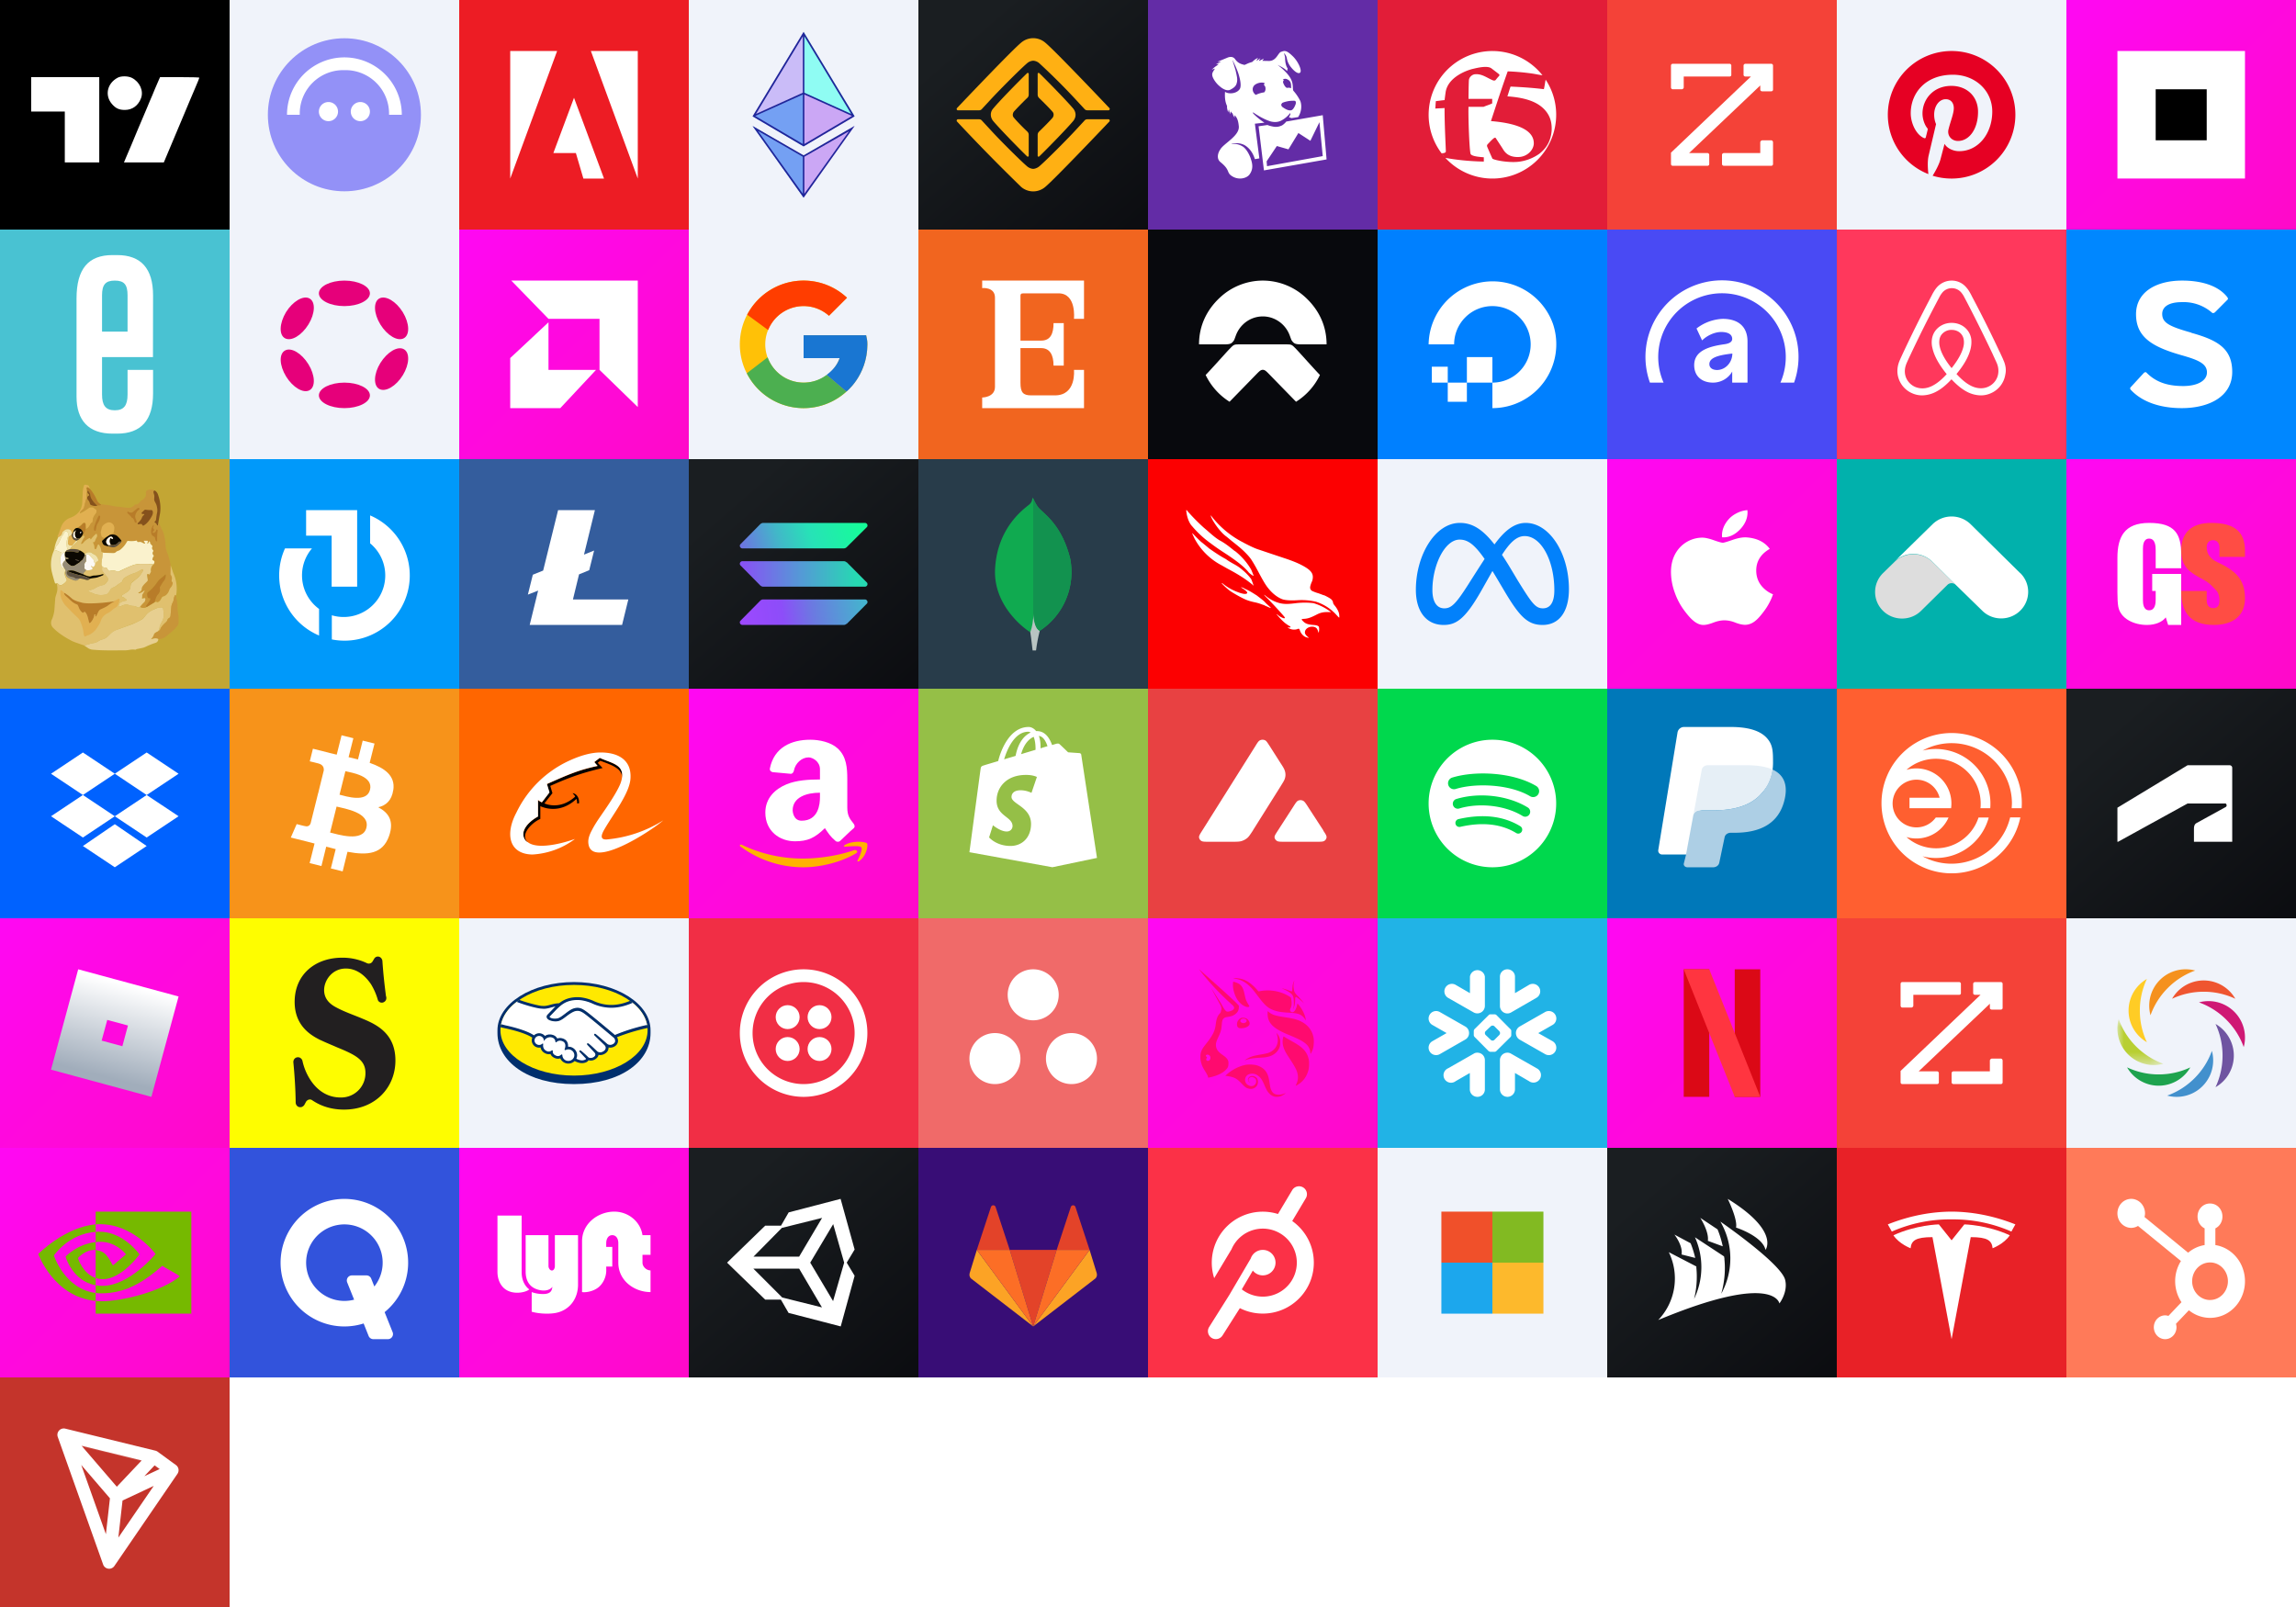 <svg xmlns:ns0="http://www.w3.org/2000/svg" xmlns="http://www.w3.org/2000/svg" width="180" height="126"><g transform="translate(0, 0) scale(0.783, 0.783)"><ns0:g id="surface1">
<ns0:path style=" stroke:none;fill-rule:nonzero;fill:rgb(0%,0%,0%);fill-opacity:1;" d="M 0 11.5 L 0 23 L 23 23 L 23 0 L 0 0 Z M 13.207 7.797 C 13.996 8.199 14.398 9.102 14.121 9.832 C 13.84 10.578 13.25 11.008 12.504 11.008 C 11.934 11.008 11.605 10.859 11.238 10.449 C 10.457 9.586 10.711 8.348 11.789 7.777 C 12.133 7.59 12.832 7.605 13.207 7.797 Z M 9.938 11.992 L 9.938 16.266 L 6.488 16.266 L 6.488 11.172 L 3.121 11.172 L 3.121 7.723 L 9.938 7.723 Z M 19.961 7.777 C 19.961 7.812 19.762 8.305 19.516 8.871 C 19.277 9.438 18.785 10.578 18.441 11.418 C 17.84 12.855 17.602 13.414 16.758 15.418 L 16.402 16.266 L 12.41 16.266 L 12.699 15.582 C 12.863 15.211 13.07 14.719 13.16 14.5 C 13.25 14.27 13.52 13.629 13.758 13.062 C 14.004 12.492 14.406 11.531 14.664 10.926 C 14.918 10.316 15.172 9.699 15.238 9.57 C 15.297 9.43 15.418 9.133 15.508 8.914 C 15.598 8.684 15.754 8.328 15.855 8.109 L 16.027 7.723 L 17.988 7.723 C 19.074 7.723 19.961 7.746 19.961 7.777 Z M 19.961 7.777 " />
</ns0:g>
</g><g transform="translate(18, 0) scale(1.0, 1.0)"><ns0:path fill="#F0F3FA" d="M0 0h18v18H0z" /><ns0:circle cx="9" cy="9" r="6" fill="#9391F7" /><ns0:path d="M13.5 9a4.5 4.5 0 1 0-9 0h1v-.18A3.41 3.41 0 0 1 9 5.5 3.41 3.41 0 0 1 12.5 9h1Zm-5-.25a.75.75 0 1 1-1.5 0 .75.75 0 0 1 1.5 0Zm1.75.75a.75.75 0 1 0 0-1.5.75.75 0 0 0 0 1.5Z" fill="#fff" /></g><g transform="translate(36, 0) scale(1.0, 1.0)"><ns0:path fill="#ED1C24" d="M0 0h18v18H0z" /><ns0:path d="M7.676 4H4v10L7.676 4zm2.647 0H14v10L10.323 4zM9 7.667L7.382 12h1.765l.588 2h1.618L9 7.666z" fill="#fff" /></g><g transform="translate(54, 0) scale(1.0, 1.0)"><ns0:path fill="#F0F3FA" d="M0 0h18v18H0z" /><ns0:path d="M9 2.5v4.8l4 1.82L9 2.5Z" fill="#8FFCF3" /><ns0:path d="M9 2.5 5 9.12 9 7.3V2.5Z" fill="#CABCF8" /><ns0:path d="M9 12.23v3.27l4-5.62-4 2.35Z" fill="#CBA7F5" /><ns0:path d="M9 15.5v-3.27L5 9.88l4 5.62Z" fill="#74A0F3" /><ns0:path d="m9 11.48 4-2.36L9 7.3v4.18Z" fill="#CBA7F5" /><ns0:path d="m5 9.12 4 2.36V7.3L5 9.12Z" fill="#74A0F3" /><ns0:path fill-rule="evenodd" d="M9 11.48 5 9.12 9 2.5l4 6.62-4 2.36ZM5.27 8.93l3.67-6.08v4.42L5.27 8.93Zm-.06.16 3.73-1.68v3.88L5.2 9.09Zm3.85-1.68v3.88l3.73-2.2-3.73-1.68Zm0-.14 3.67 1.66-3.67-6.08v4.42Z" fill="#202699" /><ns0:path fill-rule="evenodd" d="m9 12.18-4-2.3 4 5.62 4-5.63-4 2.31Zm-3.55-1.9 3.49 2.01v2.9l-3.5-4.9Zm3.61 2.01v2.9l3.5-4.9-3.5 2Z" fill="#202699" /></g><g transform="translate(72, 0) scale(1.0, 1.0)"><ns0:path fill="url(#avyrl5r0g)" d="M0 0h18v18H0z" /><ns0:path d="M9.94 3.34c.69.56 4.36 4.42 5.04 5.14.05.06 0 .17-.08.17h-1.6c-.17 0-.22-.03-.32-.15l-.63-.68a51.53 51.53 0 0 0-2.87-2.86.8.8 0 0 0-.48-.2.8.8 0 0 0-.48.2c-.59.51-2.2 2.13-2.87 2.86l-.63.68c-.1.12-.15.15-.32.15H3.1c-.08 0-.13-.1-.08-.17.68-.72 4.35-4.58 5.04-5.14a1.45 1.45 0 0 1 1.88 0zM8.06 14.66a147.9 147.9 0 0 1-5.04-5.14c-.05-.06 0-.17.08-.17h1.6c.17 0 .22.03.32.15l.63.68c.66.73 2.28 2.35 2.87 2.86.22.19.46.2.48.2.02 0 .25-.01.48-.2.59-.51 2.2-2.13 2.87-2.86l.63-.68c.1-.12.15-.15.32-.15h1.6c.08 0 .13.1.08.17-.68.72-4.36 4.58-5.04 5.14a1.45 1.45 0 0 1-1.88 0zm.43-4.39c-.3-.28-.81-.8-1-1.04-.1-.1-.09-.23-.09-.23s0-.13.08-.24c.2-.23.72-.76 1.01-1.04.13-.11.16-.19.16-.33v-1.6c0-.06-.08-.1-.13-.05-.66.64-2.14 2.15-2.63 2.74-.24.25-.21.52-.21.52s-.02.26.21.52c.5.59 1.97 2.1 2.63 2.74.06.05.13.02.13-.06v-1.59c0-.15-.03-.22-.16-.34zm2.03-1.04c-.2.24-.72.76-1.02 1.05-.12.11-.15.19-.15.33v1.6c0 .07.07.1.13.05.66-.64 2.13-2.15 2.63-2.74.23-.26.21-.52.21-.52s.02-.26-.21-.52c-.5-.59-1.97-2.1-2.63-2.74-.06-.05-.13-.02-.13.06v1.59c0 .14.03.22.15.33.3.29.82.81 1.02 1.05.09.1.08.23.08.23s0 .13-.08.23z" fill="#FFB013" /><ns0:defs><ns0:linearGradient id="avyrl5r0g" x1="3.35" y1="3.12" x2="21.9" y2="24.43" gradientUnits="userSpaceOnUse"><ns0:stop stop-color="#1A1E21" /><ns0:stop offset="1" stop-color="#06060A" /></ns0:linearGradient></ns0:defs></g><g transform="translate(90, 0) scale(1.0, 1.0)"><ns0:path fill="#632CA6" d="M0 0h18v18H0z" /><ns0:path d="M8.41 6.63c.35-.24.8-.15.73-.07-.14.13.05.1.07.34.02.18-.05.29-.1.34a2.28 2.28 0 00-.66.2.6.6 0 01-.06-.05c-.25-.22-.24-.59.02-.76zm2.1 1.45c.07-.05.36-.14.63-.17.14-.01.34-.02.39 0 .08.05.08.19.02.32-.08.2-.2.4-.34.42-.22.03-.43-.09-.67-.26-.09-.07-.14-.22-.02-.3zm.41-1.86c.33.15.29.43.3.6v.1a.45.45 0 00-.24-.04l-.1.01c-.11-.06-.19-.18-.25-.32a.6.6 0 01-.02-.03v-.02c-.04-.11-.02-.14 0-.17.01-.04.07-.07-.02-.1h-.02c.05-.07.23-.1.35-.03zm-1.79 3.4a4.9 4.9 0 01-.88-.72c-.02-.02-.02-.1-.02-.1.14.1.74.52 1.38.72.22.06.56.09.86-.08.23-.12.5-.34.67-.57l.03.05c0 .04-.08.2-.12.27l.2.07.52-.08c.2-.3.33-.78.18-1.24a3.59 3.59 0 00-.54-.81c-.1-.1.02-.5-.2-.92-.22-.46-.8-.93-1.06-1.13.07.05.54.24.75.49.02-.03.03-.16.05-.2-.18-.24-.2-.66-.2-.77 0-.2-.1-.44-.1-.44s.18.14.23.39c.05.3.17.52.33.72.3.37.58.55.72.42.16-.17-.17-.9-.6-1.3-.5-.48-.62-.42-.91-.32-.23.08-.36.73-.96.71l-.5-.01.13-.17s-.2.08-.38.18l-.01-.02c.06-.12.12-.2.12-.2s-.16.1-.31.22c.03-.15.13-.24.13-.24s-.2.04-.47.32c-.3.08-.36.13-.6.23-.38-.08-.57-.21-.74-.45-.13-.19-.36-.22-.6-.12l-.8.33h.3l-.4.18h.21a2 2 0 01-.2.15c-.19.13-.34.29-.34.29s.13-.06.24-.09c-.08.18-.24.31-.2.53.02.2.27.61.6.87.02.02.47.42.8.26.33-.17.47-.31.52-.54.07-.26.03-.45-.1-1.01l-.23-.75.01-.01c.11.22.4.82.5 1.22.18.62.13.94.04 1.05-.24.35-.86.4-1.14.2-.05.68.1.97.16 1.12-.03.17.09.5.09.5s0-.15.06-.23c.02.17.1.37.1.37s0-.12.04-.23c.05.1.1.12.15.19.05.18.16.31.16.31s-.02-.1-.01-.2c.26.24.3.6.33.87.07.76-1.21 1.36-1.46 1.83-.19.27-.3.72.02.98.77.62.47.8.86 1.07.53.38 1.2.21 1.42-.1.31-.43.23-.83.11-1.2-.09-.3-.34-.8-.64-.99-.32-.2-.62-.23-.88-.2l.03-.03c.37-.07.75-.03 1.04.15.31.2.6.54.76 1.07l.35-.06-.35-2.72.75-.08zm.2 3.41l-.03-.38.8-1.2.91.26.78-1.28.94.61.71-1.46.26 2.66-4.36.79zm4.38-4l-2.87.5c-.07.1-.24.25-.33.3-.36.17-.6.12-.82.07-.13-.03-.21-.05-.32-.1l-.7.1.42 3.46L14 12.5l-.3-3.46z" fill="#fff" /></g><g transform="translate(108, 0) scale(1.0, 1.0)"><ns0:path fill="#E21D38" d="M0 0h18v18H0z" /><ns0:path d="M14 9a5 5 0 01-8.687 3.377c.854.159 1.865.269 3.014.292v-.338c-.675-.044-.99-.135-1.037-.27-.089-.255-.187-2.616-.165-3.686h1.187c.092-.041.202-.081.312-.121.131-.048.262-.096.36-.145V7.75H7.126s.007-1.027.03-1.456c.024-.293.317-.473.497-.473.38-.032.695.132 1.015.298.118.061.237.123.36.175.067.024.158.044.226-.023l.048-.06c.074-.092.147-.182.222-.254.044-.068.023-.112 0-.136-.138-.108-.265-.205-.396-.305a95.045 95.045 0 01-.189-.144c-.302-.247-1.053-.07-1.436.02-.038.01-.073.017-.103.024-.878.247-1.96.855-2.074 1.868-.024.159-.075.565-.075.565-.136.013-.26.029-.383.045-.1.012-.199.025-.3.036-.013.108-.019.21-.025.312-.005.089-.01.178-.02.272.124-.013.254-.018.388-.024.112-.005.226-.01.34-.02-.006.902.045 2.074.079 2.872l.022.537c-.023.091-.11.136-.336.136l.259.32a5 5 0 117.65-6.433 9.996 9.996 0 01-.475-.078 8.746 8.746 0 00-.605-.094 18.269 18.269 0 00-1.645-.135c-.388 1.081-.84 2.456-1.314 3.899 2.456.202 3.402.878 3.358 1.8-.044.497-.517.97-1.125 1.014-.72.044-1.058-.247-1.26-.564-.106-.174-.22-.347-.339-.525l-.246-.377c-.042-.088-.13-.028-.196.019a3.844 3.844 0 00-.302.295l-.133.138c-.091.091-.068.159-.044.227l.04.094c.122.283.243.566.365.828.226.135 1.24.314 1.983.247a3.534 3.534 0 001.69-.632c.516-.405.901-.946.969-1.824.023-.54-.068-1.105-.541-1.622-.473-.517-1.284-.946-2.929-1.057.041-.123.078-.24.113-.355.043-.14.086-.275.134-.412.99.044 1.868.112 2.614.203.033-.14.055-.275.077-.407.018-.114.037-.226.061-.338.522.79.826 1.737.826 2.754z" fill="#fff" /></g><g transform="translate(126, 0) scale(1.0, 1.0)"><ns0:path fill="#F44238" d="M0 0h18v18H0z" /><ns0:path d="M12.86 5h-2.02c-.07 0-.15.06-.15.14v.73c0 .08.08.13.15.13h.43L5 11.97v.89c0 .08.06.14.14.14h2.72c.08 0 .14-.06.14-.14v-.71c0-.08-.06-.15-.14-.15H6.42L12 6.7v.33c0 .08.08.13.15.13h.7c.09 0 .15-.05.15-.13V5.14a.14.14 0 00-.14-.14zM6 6h3.59c.07 0 .14-.04.14-.12v-.74A.14.14 0 009.59 5H5.14a.14.14 0 00-.14.14v1.71c0 .08.06.15.14.15h.7c.08 0 .16-.07.16-.15V6zm6 6H9.15c-.07 0-.15.06-.15.14v.73c0 .07.08.13.15.13h3.71c.08 0 .14-.06.14-.13v-1.71c0-.08-.06-.16-.14-.16h-.7c-.07 0-.16.08-.16.16V12z" fill="#fff" /></g><g transform="translate(144, 0) scale(1.0, 1.0)"><ns0:path fill="#F0F3FA" d="M0 0h18v18H0z" /><ns0:path d="M9.004 4A5 5 0 004 8.996a4.998 4.998 0 003.18 4.654c-.046-.394-.083-1.003.016-1.434.09-.391.585-2.484.585-2.484s-.148-.3-.148-.74c0-.695.403-1.213.906-1.213.428 0 .634.32.634.703 0 .428-.272 1.069-.416 1.665-.12.498.251.905.741.905.89 0 1.574-.938 1.574-2.286 0-1.197-.861-2.032-2.093-2.032-1.425 0-2.26 1.065-2.26 2.167 0 .428.164.888.37 1.14a.148.148 0 01.033.143c-.037.157-.124.498-.14.568-.02.09-.074.11-.169.065-.626-.292-1.017-1.2-1.017-1.936 0-1.575 1.145-3.022 3.307-3.022 1.734 0 3.085 1.233 3.085 2.886 0 1.723-1.088 3.109-2.595 3.109-.507 0-.984-.263-1.145-.576l-.313 1.188c-.111.436-.416.979-.622 1.312.47.144.964.222 1.483.222A5 5 0 0014 9.004 4.99 4.99 0 009.004 4z" fill="#E60023" /></g><g transform="translate(162, 0) scale(1.0, 1.0)"><ns0:path fill="url(#paint0_linear)" d="M0 0h18v18H0z" /><ns0:path fill="#fff" d="M4.002 4H14v9.998H4.002z" /><ns0:path fill="#000" d="M7 7h4v4H7z" /><ns0:defs><ns0:linearGradient id="paint0_linear" x1="3.349" y1="3.122" x2="21.904" y2="24.434" gradientUnits="userSpaceOnUse"><ns0:stop stop-color="#1A1E21" /><ns0:stop offset="1" stop-color="#06060A" /></ns0:linearGradient></ns0:defs></g><g transform="translate(0, 18) scale(1.0, 1.0)"><ns0:path fill="#49C2D2" d="M0 0h18v18H0z" /><ns0:path d="M8 8h2V5.157C10 4.327 9.745 4 9 4c-.736 0-1 .328-1 1.157V8zm0 2v2.93c0 .83.264 1.24 1 1.24.737 0 1-.41 1-1.24V11h2v1.85c0 2.096-.943 3.15-2.814 3.15h-.372C6.944 16 6 14.955 6 13.1V5.407C6 3.06 6.943 2 8.814 2h.372C11.056 2 12 3.06 12 5.157L11.992 10H8z" fill="#fff" /></g><g transform="translate(18, 18) scale(1.0, 1.0)"><ns0:path fill="#F0F3FA" d="M0 0h18v18H0z" /><ns0:path d="M11 5c0 .55-.9 1-2 1s-2-.45-2-1 .9-1 2-1 2 .45 2 1zm2.66 3.52c.48-.26.45-1.17-.08-2.04-.53-.86-1.35-1.34-1.84-1.08-.48.26-.45 1.18.08 2.04.53.86 1.35 1.35 1.84 1.08zM6.26 5.4c.49.26.45 1.18-.08 2.04-.53.86-1.35 1.35-1.84 1.08-.48-.26-.44-1.17.08-2.04.53-.86 1.36-1.34 1.84-1.08zM11 13c0 .55-.9 1-2 1s-2-.45-2-1 .9-1 2-1 2 .45 2 1zm2.58-1.58c.53-.87.56-1.78.08-2.04-.49-.27-1.3.22-1.84 1.08-.53.86-.56 1.78-.08 2.04.49.26 1.31-.22 1.84-1.08zm-7.4-.86c.53.86.57 1.78.08 2.04-.48.26-1.3-.22-1.83-1.08-.53-.87-.57-1.78-.08-2.04.48-.27 1.3.22 1.83 1.08z" fill="#E6007A" /></g><g transform="translate(36, 18) scale(1.0, 1.0)"><ns0:path fill="url(#paint0_linear)" d="M0 0h18v18H0z" /><ns0:path d="M11 7H7L4.083 4H14v9.916L11 11V7zM7 11V7.27l-3 2.804V14h3.925l2.804-3H7z" fill="#fff" /><ns0:defs><ns0:linearGradient id="paint0_linear" x1="3.349" y1="3.122" x2="21.904" y2="24.434" gradientUnits="userSpaceOnUse"><ns0:stop stop-color="#1A1E21" /><ns0:stop offset="1" stop-color="#06060A" /></ns0:linearGradient></ns0:defs></g><g transform="translate(54, 18) scale(1.0, 1.0)"><ns0:path fill="#F0F3FA" d="M0 0h18v18H0z" /><ns0:path d="M13.902 8.286H9v1.794h2.826C11.413 11.244 10.306 12 9 12a3 3 0 111.99-5.24l1.414-1.414A4.976 4.976 0 009 4a5 5 0 105 5c0-.27-.034-.397-.098-.714z" fill="#FFC107" /><ns0:path d="M4.576 6.673L6.22 7.878A2.998 2.998 0 019 6c.765 0 1.46.288 1.99.76l1.414-1.414A4.976 4.976 0 009 4a4.997 4.997 0 00-4.424 2.673z" fill="#FF3D00" /><ns0:path d="M9 14a4.979 4.979 0 003.352-1.298l-1.547-1.31A2.98 2.98 0 019 12c-1.3 0-2.404-.83-2.82-1.986L4.549 11.27A4.996 4.996 0 009 14z" fill="#4CAF50" /><ns0:path d="M13.902 8.286H9v1.794h2.826c-.198.56-.558.961-1.022 1.313l1.548 1.31C12.243 12.8 14 11.5 14 9c0-.335-.034-.397-.098-.714z" fill="#1976D2" /></g><g transform="translate(72, 18) scale(1.0, 1.0)"><ns0:path fill="#F1651F" d="M0 0h18v18H0z" /><ns0:path d="M8.002 5.218c0-.135.013-.218.23-.218h2.755c1.426 0 1.208 2 1.208 2h.788V4H5v.588s1.003-.114 1.003.748v6.997c0 .834-1.003.834-1.003.834V14h7.983v-3h-.788s.218 2-1.493 2H8.846c-.637 0-.844-.225-.844-.986v-2.72h1.623c.686 0 .97.54.97 1.373h.8V7.333h-.8c0 .834-.244 1.373-.97 1.373H8.002V5.219z" fill="#fff" /></g><g transform="translate(90, 18) scale(1.0, 1.0)"><ns0:path fill="#08090D" d="M0 0h18v18H0z" /><ns0:path d="M6.635 8.818c.14-.154.12-.163.257-.526.123-.329.316-.619.559-.853A2.23 2.23 0 019 6.809c.564 0 1.12.217 1.55.63.242.234.435.524.558.853.137.363.117.372.257.526.136.15.278.184.722.184H14c0-1.481-.62-2.713-1.62-3.653A4.932 4.932 0 009 4a4.932 4.932 0 00-3.38 1.349C4.62 6.289 4 7.52 4 9.002h1.913c.444 0 .586-.033.722-.184zm6.845 2.584c-.407-.417-1.638-1.801-1.848-2.016-.385-.395-.353-.384-.9-.384H7.268c-.547 0-.515-.011-.9.384-.21.215-1.441 1.6-1.848 2.016A5.081 5.081 0 006.393 13.5l2.128-2.182c.194-.198.28-.275.385-.308a.296.296 0 01.188 0c.105.033.191.11.385.308l2.128 2.182a5.08 5.08 0 001.873-2.098z" fill="#fff" /></g><g transform="translate(108, 18) scale(1.0, 1.0)"><ns0:path fill="#0080FF" d="M0 0h18v18H0z" /><ns0:path d="M9 14v-2a3 3 0 1 0-3-3H4a5.02 5.02 0 0 1 9.75-1.6A5.01 5.01 0 0 1 9.01 14zm-2-2h2v-2H7v2zm-1.5 1.5H7V12H5.5v1.5zm0-1.5H4.25v-1.25H5.5V12z" fill="#fff" /></g><g transform="translate(126, 18) scale(1.0, 1.0)"><ns0:path fill="#494AF4" d="M0 0h18v18H0z" /><ns0:path d="M14.65 12a6 6 0 10-11.3 0h1.07a5 5 0 119.16 0h1.07zM7.01 7.75A3.59 3.59 0 019.06 7c1.1 0 1.94.51 1.94 1.78V12H9.8v-.87c-.27.5-.85.87-1.5.87-.9 0-1.48-.52-1.48-1.37 0-1.08 1.05-1.46 2.38-1.64.35-.05.6-.17.6-.42 0-.36-.34-.54-.86-.54-.54 0-1.14.3-1.5.66L7 7.75zm1 2.8c0 .3.26.46.6.46.64 0 1.2-.57 1.2-1.29-1.04.12-1.8.3-1.8.83z" fill="#fff" /></g><g transform="translate(144, 18) scale(1.0, 1.0)"><ns0:path fill="#FF385C" d="M0 0h18v18H0z" /><ns0:path d="M13.084 10.287a6.404 6.404 0 00.046.11c.119.333.155.648.082.963-.1.667-.55 1.244-1.19 1.496a1.875 1.875 0 01-.98.126 2.45 2.45 0 01-.916-.306c-.366-.207-.732-.505-1.135-.937-.403.432-.76.73-1.136.937A2.449 2.449 0 016.701 13c-.256 0-.503-.045-.741-.144a1.92 1.92 0 01-1.19-1.496c-.047-.324-.01-.64.109-.973.046-.117.092-.225.137-.324l.1-.216.111-.243.01-.018A103.3 103.3 0 017.26 5.514l.027-.055c.074-.135.147-.279.22-.423.092-.162.192-.333.33-.495A1.543 1.543 0 019.009 4c.449 0 .87.198 1.163.559.135.15.223.306.308.457l.022.038c.073.144.146.288.22.423l.027.055a93.305 93.305 0 012.024 4.072l.009.009.111.243.1.216c.03.066.06.14.091.215zm-5.01-1.098c.11.487.431 1.063.926 1.676.494-.622.815-1.198.925-1.676a1.41 1.41 0 00.027-.55.866.866 0 00-.146-.378C9.64 8.01 9.339 7.865 9 7.865a.977.977 0 00-.806.396.866.866 0 00-.147.379 1.43 1.43 0 00.028.55zm3.746 3.153c.45-.18.77-.585.834-1.054a1.5 1.5 0 00-.064-.693 1.747 1.747 0 00-.078-.194 5.009 5.009 0 01-.042-.095c-.036-.072-.07-.148-.105-.225a5.15 5.15 0 00-.105-.225v-.01a118.705 118.705 0 00-2.006-4.053l-.027-.054-.11-.207-.11-.208a1.977 1.977 0 00-.256-.396.964.964 0 00-.733-.333.964.964 0 00-.732.333 1.952 1.952 0 00-.257.396 17.32 17.32 0 00-.11.208c-.036.07-.073.14-.11.207l-.027.054a97.836 97.836 0 00-2.015 4.045l-.009.018a18.477 18.477 0 00-.252.545c-.03.068-.058.131-.078.194-.091.252-.11.477-.082.702.064.469.385.874.833 1.054.21.081.449.117.696.09.23-.027.458-.099.696-.234.33-.18.669-.46 1.044-.874-.595-.73-.97-1.405-1.108-2a1.841 1.841 0 01-.046-.765c.037-.226.12-.433.248-.613.284-.396.76-.64 1.29-.64.532 0 1.008.235 1.292.64.128.18.21.387.247.613.028.234.019.486-.046.765-.137.595-.503 1.262-1.108 1.991.385.415.715.694 1.044.874.238.135.467.207.696.234.239.027.477 0 .696-.09z" fill="#fff" /></g><g transform="translate(162, 18) scale(1.0, 1.0)"><ns0:path fill="#0087FF" d="M0 0h18v18H0z" /><ns0:path d="M9.793 8.095l.002-.012c-1.76-.495-2.284-.784-2.284-1.472 0-.493.424-.921 1.544-.921a3.385 3.385 0 012.36.825c.07.069.183.013.231-.027l.988-.993c.058-.054.03-.123-.027-.206C11.84 4.316 10.422 4 9.076 4c-2.044 0-3.617.896-3.617 2.636 0 1.772 1.22 2.541 3.52 3.202 1.318.37 2.04.66 2.04 1.358 0 .7-.824 1.072-1.85 1.072-1.093 0-2.083-.225-2.898-1.058-.04-.052-.153-.027-.21.042L5.01 12.393a.163.163 0 00.044.177C6.019 13.603 7.523 14 9.039 14c2.13 0 3.961-.896 3.961-2.842 0-1.871-1.208-2.503-3.207-3.063z" fill="#fff" /></g><g transform="translate(0, 36) scale(1.0, 1.0)"><ns0:path fill="#C3A634" d="M0 0h18v18H0z" /><ns0:path d="m7.05 2.33-.16-.11a.06.06 0 0 0-.1.02v.04l.03.16-.02.63c0 .02 0 .03-.02.04l-.02.02a41.73 41.73 0 0 0-.17.65.3.3 0 0 1-.07.14l-.14.15c-.17.18-.15.21.07.1.17-.1.35-.21.53-.35.06-.04.16-.05.3-.04a.1.1 0 0 1 .06.03l.19.15c.02 0 .04.03.04.05.01.11 0 .22-.08.3a.85.85 0 0 0-.22.59c0 .03-.01.05-.04.07-.16.09-.17.27-.3.4l-.2.15-.02-.42a.1.1 0 0 0-.03-.07A.1.1 0 0 0 6.6 5c-.05 0-.1.03-.14.08-.12.14-.26.24-.44.31-.13.03-.23.13-.28.32a.59.59 0 0 1-.12.18c.02-.29-.11-.42-.4-.4-.06.02-.15.07-.28.19a.1.1 0 0 0-.04.05.51.51 0 0 1-.3.38c-.06.01-.09 0-.08-.07v-.02c.22-.4.22-.87.6-1.19.13-.11.24-.18.33-.21.64-.22.98-.64 1-1.26l.03-.62c0-.24.04-.46.1-.66.01-.03.03-.05.06-.07a.12.12 0 0 1 .09 0l.17.04c.03 0 .04.02.05.04l.1.24Z" fill="#E1B051" /><ns0:path d="m7.05 2.33.12.14a4 4 0 0 1 .45.79c.04.09.14.19.29.3.09.06 0 .1-.27.1a2 2 0 0 1-.47-.56.53.53 0 0 1-.08-.24.54.54 0 0 0-.17-.36.04.04 0 0 0-.04 0 .04.04 0 0 0-.03.03v.07a.32.32 0 0 1-.03-.16l-.03-.16a.06.06 0 0 1 .03-.06.06.06 0 0 1 .07 0l.16.11Z" fill="#B87C29" /><ns0:path d="M12.13 2.46c-.07.01-.1.05-.1.13 0 .12.07.2.07.32v.21c-.02.17.13.33.17.49.06.21.08.4.05.57-.04.16-.06.33-.08.5 0 .1-.04.16-.1.21a.05.05 0 0 0-.02.04.05.05 0 0 0 .02.04c.09.05.14.12.17.2a.04.04 0 0 0 .03.03.04.04 0 0 0 .04-.03.4.4 0 0 0 .05-.2.2.2 0 0 1 .06.08c.06.17.14.34.22.5.1.18.15.34.17.46.06.28.1.55.1.82.02.13.06.32.1.44.14.34.24.7.3 1.05v.7c0 .03 0 .05.02.07.08.1.1.23.06.38-.01.07 0 .12.05.17.02.02.03.04.03.07 0 .13-.05.24-.13.33a.64.64 0 0 0-.13.23c-.08.22-.24.44-.49.5a.15.15 0 0 0-.1.07c-.1.16-.12.3-.33.38h-.06c-.06-.05-.12-.04-.2.01.05-.15.1-.3.17-.46a.83.83 0 0 1 .15-.21c.1-.12.14-.27.1-.46a.1.1 0 0 1 .01-.07c.11-.16.17-.32.3-.47a.7.7 0 0 0 .16-.49.03.03 0 0 0-.02-.02.03.03 0 0 0-.03 0c-.2.21-.45.34-.61.58-.2.31-.45.58-.74.8-.04.04-.07.1-.06.16.02.15 0 .31.2.32.03 0 .05.02.05.05 0 .06-.02.11-.06.16a11.82 11.82 0 0 0-.27.43.04.04 0 0 0 .03.03h.05c-.06.03-.1.07-.18.08-.2.02-.32-.01-.37-.08.1-.14.2-.25.3-.33.08-.08.12-.19.1-.31a.05.05 0 0 0-.05-.04.4.4 0 0 0-.13.03.05.05 0 0 1-.05 0 .04.04 0 0 1-.02-.05.62.62 0 0 0 .01-.2l.01-.05.18-.3a.02.02 0 0 0 0-.02.02.02 0 0 0-.03 0 .76.76 0 0 1-.4.21c-.02 0-.04 0-.04-.03l-.01-.03a.48.48 0 0 0 .2-.13c.04-.04.06-.1.06-.18 0-.2.29-.43.42-.56a.17.17 0 0 0 .05-.15 4.1 4.1 0 0 1-.05-.35c0-.04 0-.07.05-.09h.03l.02.01.03.03c.02.02.04.01.06-.01l.11-.2V8.8a.58.58 0 0 1 .2-.55.35.35 0 0 0 .08-.21c0-.02 0-.04-.03-.06l-.1-.06a.06.06 0 0 1-.03-.06.5.5 0 0 1 .1-.26c.02-.01.02-.03 0-.04-.07-.06-.13-.2-.06-.29a.2.2 0 0 0 .03-.08c0-.02 0-.04-.02-.05-.1-.09-.1-.18-.05-.29V6.8l-.16-.17a.06.06 0 0 1-.02-.04c0-.05 0-.1-.04-.13a.03.03 0 0 0-.03-.01h-.01l-.01.02a.7.7 0 0 1-.09.15l-.02.01c-.01 0-.02 0-.02-.02l.04-.16c0-.03-.01-.04-.04-.04l-.24-.01h-.02a.03.03 0 0 0-.01.03v.01l.1.13v.03l-.01.01h-.1a5.02 5.02 0 0 0-.29-.12l-.16.01c-.03 0-.05-.01-.06-.04l-.01-.03a.05.05 0 0 0-.02-.03h-.04c-.2.03-.42.04-.64.01a.1.1 0 0 0-.1.05 2 2 0 0 1-.53.65c-.07.05-.15.08-.24.1a.15.15 0 0 0-.06.05c-.13.14-.25.1-.43.1-.2 0-.38 0-.57-.02a.3.3 0 0 0-.13-.05c-.01 0-.02 0-.03-.02l-.02-.03a1.2 1.2 0 0 0-.17-.51.06.06 0 0 0-.05-.03.06.06 0 0 0-.05.04l-.12.29-.03.03a.07.07 0 0 1-.08 0A.07.07 0 0 1 7.4 7l-.02-.18a.4.4 0 0 0-.02-.09l-.07-.17a.04.04 0 0 1 .04-.06h.04c.02 0 .04 0 .04-.03l.16-.34a.25.25 0 0 0 0-.26c-.02-.02-.03-.02-.05 0-.16.12-.28.26-.38.39-.04.04-.06.04-.07-.02 0-.01 0-.03-.02-.04-.01-.01-.03-.02-.05 0-.2.09-.35.2-.45.33a.3.3 0 0 1-.18.12c-.03 0-.04 0-.03-.03l.09-.2c.04-.1.1-.2.16-.28.03-.05.02-.1-.03-.14h-.05l-.25.22c0-.02.01-.04.03-.05.1-.1.17-.22.22-.38.05 0 .08 0 .09-.04.02-.1.06-.17.11-.24l.2-.15c.14-.13.15-.31.31-.4a.08.08 0 0 0 .04-.07c0-.23.08-.42.22-.58.08-.09.1-.2.08-.3a.07.07 0 0 0-.04-.07.71.71 0 0 1-.19-.14.1.1 0 0 0-.06-.03c-.14-.02-.24 0-.3.04-.18.14-.36.25-.53.34-.22.12-.24.1-.07-.1l.14-.14a.3.3 0 0 0 .08-.14 41.83 41.83 0 0 1 .16-.65l.02-.02a.06.06 0 0 0 .02-.04l.01-.63c0 .06.01.12.03.16.03.07.07.11.11.14A.08.08 0 0 1 7 2.8a.07.07 0 0 1-.04.06c-.15.06-.13.23-.05.33.08.09.13.19.15.3 0 .04.02.07.06.08.18.1.36.12.53.07.27 0 .36-.03.27-.1.35.03.7.08 1.01.15l.3.04c.19 0 .36.04.55.06.19.02.38.06.55-.03.1-.05.18-.11.24-.2.13 0 .23-.03.3-.1a.92.92 0 0 0 .17-.18.11.11 0 0 1 .04-.04.63.63 0 0 0 .34-.34c.04-.11.02-.23.02-.34l.03-.06c.15-.17.5-.13.67-.05Z" fill="#C89539" /><ns0:path d="M12.13 2.46c.13.07.23.2.28.39a3 3 0 0 1 .14 1.38 53.02 53.02 0 0 0-.17.94.04.04 0 0 1-.04.03l-.02-.01-.01-.02a.35.35 0 0 0-.17-.2.05.05 0 0 1-.02-.06l.02-.02c.06-.05.1-.12.1-.2.02-.18.04-.35.08-.51.03-.17.01-.36-.05-.57-.04-.16-.2-.32-.18-.49l.01-.21c0-.12-.06-.2-.07-.32 0-.08.03-.12.1-.13ZM7.64 3.65a.72.72 0 0 1-.53-.07.11.11 0 0 1-.06-.08.58.58 0 0 0-.15-.3c-.08-.1-.1-.27.05-.33a.07.07 0 0 0 .04-.06.07.07 0 0 0-.04-.07.25.25 0 0 1-.1-.14v-.07a.04.04 0 0 1 .03-.04.04.04 0 0 1 .04.01c.1.1.16.22.17.36.01.08.03.16.08.24a2 2 0 0 0 .47.55Z" fill="#85511C" /><ns0:path d="m10.8 3.84.04-.01c.08-.01.1.02.09.09 0 .02-.02.03-.04.05a.69.69 0 0 0-.29.54c0 .18.12.27.11.44v.02a.05.05 0 0 1-.05.02c-.05 0-.08-.03-.1-.07a.77.77 0 0 0-.12-.26.09.09 0 0 0-.04-.04.18.18 0 0 1-.13-.12 15.47 15.47 0 0 0-.23-.22.15.15 0 0 1-.06-.12.04.04 0 0 1 .03-.04.04.04 0 0 1 .04 0c.09.06.18.08.27.07.03 0 .05 0 .06-.02l.41-.33Z" fill="#B87C29" /><ns0:path d="M11.88 4.51c-.15.27-.36.56-.63.7a.05.05 0 0 1-.07-.02l-.05-.07a.09.09 0 0 0-.08-.04l-.22.03a.05.05 0 0 1-.04-.03v-.05c.13-.12.27-.26.33-.42.03-.1.09-.18.18-.24l.01-.02v-.02a.04.04 0 0 0-.03-.03h-.12l-.04-.02a.06.06 0 0 1-.02-.04c0-.03.02-.06.05-.09a1 1 0 0 0 .14-.13c.04-.05.1-.06.16-.05.13.02.27.03.41.02a.1.1 0 0 1 .06.02.1.1 0 0 1 .04.05c.03.07.03.14.02.2a.81.81 0 0 1-.1.25Z" fill="#85511C" /><ns0:path d="M7.43 5.17c.07-.22.17-.46.3-.72.02-.02.04-.03.07-.02.04.02.06.05.05.1-.01.17-.08.35-.2.52-.1.17-.1.35-.15.54a.05.05 0 0 1-.04.03c-.03 0-.05 0-.06-.02a.27.27 0 0 1-.03-.16c0-.09.03-.18.06-.27Z" fill="#B87C29" /><ns0:path d="m8.62 5.94-.32.2c-.09.04-.17.04-.24 0-.12-.05-.13-.21-.15-.33-.01-.05-.01-.1 0-.14l.06-.24c.02-.2.21-.34.39-.43.16-.08.32-.05.47.08.21.2.12.46.07.7 0 .02-.02.04-.05.04a.43.43 0 0 0-.23.12Z" fill="#E1B051" /><ns0:path d="M6.72 5.52a.75.75 0 0 0-.11.24c0 .03-.04.05-.09.04-.06-.26-.23-.4-.5-.4.18-.08.32-.18.44-.32.04-.05.09-.08.14-.08a.1.1 0 0 1 .1.06.1.1 0 0 1 .01.04l.01.42ZM12.02 5.78c.13-.01.2-.1.24-.24a.03.03 0 0 1 .01-.02.03.03 0 0 1 .03 0h.02l.04.04v.04a5.2 5.2 0 0 0-.04.8c0 .06-.03.07-.07.03-.05-.04-.08-.13-.1-.26a.09.09 0 0 0-.03-.06c-.11-.09-.23-.12-.26-.28a.8.8 0 0 1 .16-.65l.02-.02h.02v.02l-.06.19c-.01.02 0 .05.02.07.05.04.07.08.06.14a.1.1 0 0 1-.04.06.2.2 0 0 0-.07.07.05.05 0 0 0 .02.06h.03Z" fill="#B87C29" /><ns0:path d="M6.02 5.4c.27 0 .44.14.5.4a.95.95 0 0 1-.22.38l-.27.06c-.19-.18-.22-.4-.08-.63V5.6h-.03a.57.57 0 0 1-.14.14c-.03 0-.04 0-.04-.02.05-.19.15-.3.28-.32Z" fill="#0B0802" /><ns0:path d="m5.62 5.89-.01.04a.43.43 0 0 1-.13.1.14.14 0 0 0-.1.13c0 .1-.01.2-.04.29-.04.17.02.28.18.32.08.01.14 0 .18-.07a3 3 0 0 1 .27-.3l.06-.02c.06 0 .06.04 0 .12a57.27 57.27 0 0 1-.31.27.56.56 0 0 0-.12.13l-.1.15-.27.1v-.02c0-.01.01-.02.03-.02 0 0 .02 0 .03-.02v-.01a1.75 1.75 0 0 1-.05-.7l.06-.22c.03-.09.04-.17.04-.26a.35.35 0 0 0-.06-.21.07.07 0 0 0-.06-.03c-.11 0-.18.05-.21.13a.76.76 0 0 1-.13.22.91.91 0 0 0-.13.24c-.06.16-.14.31-.23.44 0 .02-.04.05-.09.1a.18.18 0 0 0-.05.14c0 .02 0 .04-.02.06a.19.19 0 0 0-.04.13c0 .02.01.03.04.02h.05a1.65 1.65 0 0 0 .39.17.05.05 0 0 1 .02.04v.02a1.1 1.1 0 0 0-.1.57c.02.22.07.4.15.55.01.02.03.04.06.05.03.01.04 0 .04-.02l.01-.07.17.27c-.16.26-.03.49.08.72a.11.11 0 0 1-.01.11 1 1 0 0 1-.37.31c-.12.06-.23 0-.3-.09l-.05-.03h-.07c-.06.03-.1.02-.13-.05-.08-.26-.16-.53-.23-.82a2.62 2.62 0 0 1 .1-1.56c.06-.13.1-.27.12-.42a2.66 2.66 0 0 1 .2-.6.1.1 0 0 0 .03-.06c0-.04.02-.08.08-.12.16-.07.27-.2.3-.38a.1.1 0 0 1 .04-.05c.13-.12.22-.17.29-.18.28-.03.4.1.4.39Z" fill="#EFE2AD" /><ns0:path d="M6.04 6.25c-.3-.04-.38-.21-.26-.52.06-.03.1-.08.14-.14h.02v.02c-.12.23-.1.45.1.64Z" fill="#FCF9F5" /><ns0:path d="M5.23 7.15a.13.13 0 0 0-.06.07.32.32 0 0 0-.1.17c.01-.1-.05-.1-.16 0-.15.12-.2.37-.2.55a1.1 1.1 0 0 1 .1-.6.05.05 0 0 0-.01-.03l-.02-.01a1.65 1.65 0 0 1-.37-.16.05.05 0 0 0-.05 0c-.03 0-.04 0-.04-.02 0-.05.01-.1.04-.13a.09.09 0 0 0 .02-.06c0-.06.02-.1.05-.14l.1-.1c.08-.13.16-.28.22-.44.04-.1.08-.17.13-.24.06-.06.1-.14.13-.22.03-.08.1-.13.2-.13.03 0 .05 0 .07.03.04.06.06.13.06.2 0 .1-.01.18-.04.27l-.06.22a1.75 1.75 0 0 0 .05.71c-.01.02-.02.02-.03.02-.02 0-.03 0-.03.02v.02Z" fill="#FAF2CD" /><ns0:path d="M5.74 5.7c0 .02.01.03.04.03-.12.3-.04.48.26.51l.26-.06a.1.1 0 0 0-.03.05.48.48 0 0 1-.24.15l-.06.01c-.24 0-.35-.26-.36-.46l.01-.04c.06-.06.1-.12.12-.18Z" fill="#5B4F40" /><ns0:path d="M6.28 5.73c-.02.03-.02.07 0 .08.02.02.06 0 .08-.03.03-.03.02-.06 0-.08-.02-.02-.06 0-.08.03Z" fill="#FCF9F5" /><ns0:path d="M8.12 7.34c-.05 0-.07.01-.07.06 0 .14 0 .27-.04.39a.76.76 0 0 0-.03.2c0 .14-.05.24.02.4v.34a7.45 7.45 0 0 0 .36.46c.14.14.15.29.03.43-.1.12-.17.23-.33.26-.23.05-.43.13-.61.24-.13.09-.29.12-.43.17-.1.03-.1.07 0 .11l.32.14c.3.13.6.14.93.08.21-.04.3-.26.41-.42.1-.15.31-.15.46-.28.1-.1.24-.19.4-.27a.1.1 0 0 0 .04-.06c.04-.1.08-.22.19-.29.26-.16.5-.28.75-.36.22-.08.41-.2.63-.3a.05.05 0 0 1 .07.02c.02.03.02.05 0 .08-.11.18-.2.38-.38.52l-.5.4c-.1.1-.1.28-.12.4-.01.13-.09.24-.22.34l-.4.25c-.08.04-.09.1-.02.15a.1.1 0 0 0 .07.03.1.1 0 0 1 .07.02l.2.17v.02a.04.04 0 0 1 0 .04l-.02.01c-.25.05-.5.1-.6.36a.07.07 0 0 0 .03.08l.03.02c.04 0 .08 0 .13-.02.18-.1.4-.17.6-.1.12.05.24.08.36.08s.23.04.33.12c.02.01.04.02.07.01a.2.2 0 0 0 .13-.06c.05.07.18.1.37.08.07 0 .12-.05.18-.08l.58-.35c.07-.05.13-.06.2-.01h.05c.2-.07.24-.22.34-.38a.15.15 0 0 1 .1-.07c.24-.06.4-.28.47-.5a.64.64 0 0 1 .14-.23c.08-.09.12-.2.13-.33 0-.03 0-.05-.03-.07-.05-.05-.06-.1-.05-.17a.43.43 0 0 0-.06-.38.1.1 0 0 1-.03-.06l.01-.71.2.6a2.93 2.93 0 0 1 .22 1.8c-.04-.1-.09-.08-.14.08-.05.17-.04.3-.13.46a.97.97 0 0 0-.1.4l-.06.6c0 .1-.06.18-.16.23a.1.1 0 0 0-.05.05c-.04.08-.05.15-.12.22-.13.12-.42.38-.47.56-.02.1-.1.14-.19.18.06-.07.1-.15.12-.24.02-.14.04-.22.06-.25l.15-.3c.19-.3.12-.66.08-1a.09.09 0 0 0-.03-.05.1.1 0 0 0-.06-.03.93.93 0 0 0-.44.07c-.25.1-.46.18-.68.38-.16.14-.26.35-.43.46-.2.13-.47.27-.82.4-.36.14-.72.28-1.08.4l-.3.14c-.35.2-.51.56-.91.65-.12.03-.24.08-.35.16-.15.1-.33.13-.5.16-.2.04-.38.12-.59.16l-.57-.2c-.21-.07-.4-.15-.55-.24-.23-.12-.43-.25-.6-.36a4.28 4.28 0 0 1-.7-.57c-.22-.21-.22-.49-.08-.74.1-.28.16-.53.17-.76l.06-.8c0-.07.04-.2.1-.4.08-.23.09-.47.03-.72 0-.03 0-.04.03-.05h.05c.08.09.19.15.3.1a1 1 0 0 0 .38-.32.11.11 0 0 0 .01-.1c-.1-.24-.24-.47-.08-.73 0 .05 0 .1-.02.15-.01.05 0 .1.02.14l.02.05c.02.11.1.2.2.26.15.08.3.14.46.19.14.04.28-.01.4-.16.1 0 .27.04.5.11.13.04.25 0 .34-.09a2.75 2.75 0 0 0 1.03-.3v-.04A.03.03 0 0 0 8.09 9a.03.03 0 0 0-.03 0c-.21.07-.44.11-.68.12-.09 0-.17.03-.26.06-.15.05-.44-.08-.57-.15-.01-.1.02-.16.1-.21a.12.12 0 0 0 .04-.05c.02-.05.06-.07.11-.07.07.01.17 0 .32-.03.1-.02.14-.06.14-.12v-.04a.08.08 0 0 0-.04-.03.18.18 0 0 1-.07-.08c-.01-.01 0-.02.01-.03h.04c.02.04.04.06.08.07.02.01.04 0 .07-.02.07-.05.1-.14.1-.26a.5.5 0 0 1 .23-.2c.03 0 .04-.02.03-.05a.72.72 0 0 0-.16-.33c-.08-.1-.21-.13-.32-.21-.13-.1-.31-.09-.46-.04-.01 0-.02 0-.02.02s0 .03-.02.03a.2.2 0 0 0-.1.03c-.1-.1-.21-.18-.35-.25-.23-.14-.52-.12-.77-.12l.1-.15c.02-.05.06-.1.11-.13a56.4 56.4 0 0 0 .31-.27c.06-.08.06-.12 0-.12.1-.02.18-.07.24-.15l.25-.22h.05c.05.05.06.1.03.14a2.55 2.55 0 0 0-.25.48c0 .02 0 .03.03.03a.3.3 0 0 0 .18-.12c.1-.13.25-.24.45-.34l.05.01.02.04c.01.06.03.06.07.02.1-.13.22-.27.38-.4.02-.01.03-.01.05.01.04.09.05.17 0 .26-.06.1-.11.22-.16.34 0 .02-.02.03-.04.03h-.04a.04.04 0 0 0-.04.06l.07.17a.4.4 0 0 1 .02.09l.02.18c0 .02.01.03.03.04a.07.07 0 0 0 .11-.02l.12-.3a.06.06 0 0 1 .05-.03.06.06 0 0 1 .05.03c.1.16.16.33.17.51 0 .01 0 .02.02.03l.03.02.13.05Z" fill="#E0C06E" /><ns0:path d="M9.52 6.44a.29.29 0 0 1-.14.03c-.02 0-.04 0-.06.02-.08.07-.14.16-.24.2a.55.55 0 0 1-.39.03c-.12-.18-.13-.35-.04-.51a.03.03 0 0 1 .03-.02.03.03 0 0 1 .02 0c.03.04.07.06.11.06.05 0 .06-.01.04-.05-.13-.3-.44.03-.5.15-.06.15-.01.28.16.4l.01.02v.05l-.04.01c-.13-.03-.32-.05-.4-.17a.67.67 0 0 1-.08-.2c0-.03 0-.05.02-.07l.28-.25.31-.2c.24-.06.43-.03.57.08a1.95 1.95 0 0 1 .34.38v.04Z" fill="#0B0802" /><ns0:path d="M5.6 5.93c.02.2.13.45.37.46a3 3 0 0 0-.27.31c-.04.06-.1.08-.18.07-.16-.04-.22-.15-.18-.32.03-.1.04-.2.04-.3 0-.06.04-.1.1-.13a.43.43 0 0 0 .13-.1Z" fill="#E1B051" /><ns0:path d="M8.7 6.72c-.03.03-.09.04-.2.03-.16-.12-.21-.25-.14-.4.05-.12.36-.45.5-.15.01.04 0 .06-.05.05a.15.15 0 0 1-.1-.05.03.03 0 0 0-.03-.01.03.03 0 0 0-.03.02c-.1.16-.08.33.04.51Z" fill="#FCF9F5" /><ns0:path d="M12.03 8.25a2.05 2.05 0 0 0-.43-.03h-.43c-.3-.02-.57.02-.84.13a11.32 11.32 0 0 0-1.05.48c-.04 0-.08 0-.11-.02a.76.76 0 0 0-.54-.05.1.1 0 0 1-.09 0 .37.37 0 0 1-.13-.17.13.13 0 0 0-.13-.08c-.13 0-.22-.03-.28-.12-.07-.16-.02-.26-.02-.4 0-.07.01-.14.03-.2.03-.12.04-.25.04-.4 0-.04.02-.06.07-.05l.57.02c.18 0 .3.04.43-.1a.15.15 0 0 1 .06-.04c.09-.03.17-.06.24-.11a2 2 0 0 0 .54-.65.1.1 0 0 1 .09-.05c.22.03.43.02.64-.02h.04l.02.04v.03c.02.03.04.04.07.04l.16-.01.08.01.2.1c.04.02.06.02.1.02a.03.03 0 0 0 .01-.02v-.03l-.09-.13v-.03a.03.03 0 0 1 .03-.01h.24c.03 0 .04.02.04.05l-.04.16c0 .01 0 .02.02.02h.02a.7.7 0 0 0 .09-.16v-.01a.03.03 0 0 1 .04 0h.01c.03.04.05.08.04.13 0 .02 0 .03.02.04l.15.17c.02.01.02.03.01.05-.06.1-.04.2.06.3l.01.04a.2.2 0 0 1-.03.08c-.07.09-.01.23.06.29.02.01.02.03 0 .04a.5.5 0 0 0-.1.26c0 .03 0 .05.03.06l.1.06.03.06c0 .08-.03.15-.08.21Z" fill="#FAF2CD" /><ns0:path d="M9.52 6.44c0 .03-.02.06-.04.09-.13.13-.28.3-.46.36-.21.06-.35-.02-.54-.05a.1.1 0 0 0 .03-.02c.02-.01.02-.03.01-.05l-.01-.02c.1 0 .16 0 .18-.03.14.04.27.03.4-.03.1-.04.15-.13.23-.2a.09.09 0 0 1 .06-.02c.05 0 .1-.01.14-.03ZM5.5 7.05c.26 0 .55-.02.78.12l-.08.05c-.04.1-.1.13-.2.1a1.64 1.64 0 0 0-.72-.06c-.03 0-.07 0-.1-.04 0-.02.02-.04.05-.07l.28-.1Z" fill="#5B4F40" /><ns0:path d="M6.28 7.17c.14.07.25.15.35.25l.03.06c-.03.15-.14.42-.3.5a.13.13 0 0 0-.06.06.13.13 0 0 1-.06.06l-.31.2c-.11.08-.27.11-.38.05-.17-.1-.31-.24-.42-.42v-.11c.02-.02.05-.02.07 0 .04.02.07.02.1 0 .1-.02.1-.05 0-.07a.52.52 0 0 1-.21-.11.48.48 0 0 1-.01-.25c0-.06.04-.11.1-.17.03.03.07.05.1.04.24-.03.48-.02.72.06.1.03.16 0 .2-.1l.08-.05Z" fill="#0B0802" /><ns0:path d="M7.46 8.17c0-.02-.02-.05-.07-.08-.02 0-.03-.02-.02-.05.02-.07 0-.13-.06-.18l-.26-.29a.38.38 0 0 0-.26-.13c-.03 0-.05.02-.04.06l-.1-.02-.02-.06a.2.2 0 0 1 .1-.03c.01 0 .02-.01.02-.03 0-.01 0-.02.02-.02.15-.05.33-.07.46.04.1.08.24.11.32.21.08.1.14.2.16.33 0 .03 0 .05-.03.06a.5.5 0 0 0-.22.2Z" fill="#EFE2AD" /><ns0:path d="M5.07 7.39c-.01.09 0 .17.02.25l.04.27v.02c-.22.16-.27.34-.15.52v.07c-.01.02-.02.03-.04.02a.12.12 0 0 1-.07-.05 1.47 1.47 0 0 1-.15-.55c0-.18.04-.43.19-.55.11-.1.17-.1.16 0ZM7.46 8.17c0 .12-.04.2-.11.26-.03.02-.05.03-.07.02-.04 0-.06-.03-.08-.07h-.04c-.02 0-.02.02-.01.03.01.03.04.06.07.08l.03.03.01.04c0 .06-.05.1-.14.12a.82.82 0 0 1-.32.03.28.28 0 0 1-.18-.14.09.09 0 0 1 0-.06.8.8 0 0 0 0-.23c0-.09.04-.17.1-.23a.09.09 0 0 0 .03-.06V7.5c0-.04 0-.06.04-.06.1.02.2.05.26.13l.26.29c.06.05.08.11.06.18-.01.03 0 .04.02.05.05.03.08.06.07.08Z" fill="#FCF9F5" /><ns0:path d="M6.66 7.48c.04.02.07.03.09.02v.49l-.03.06c-.06.06-.1.14-.1.23a.8.8 0 0 1 0 .23v.06c.05.08.1.12.18.14-.05 0-.09.02-.11.07 0 .02-.02.04-.04.05a.21.21 0 0 0-.1.2l-.34-.12-.34-.13a.84.84 0 0 0-.6 0c-.05.1-.04.2.02.28a.4.4 0 0 0 .2.14c.11.02.31.05.39.13.01.02.03.03.06.03h.3c-.13.14-.27.19-.4.15a2.42 2.42 0 0 1-.47-.2.38.38 0 0 1-.2-.25.16.16 0 0 0-.02-.05.17.17 0 0 1-.02-.14l.02-.15-.17-.27c-.12-.18-.07-.36.15-.52.1.18.25.32.42.42.11.06.27.03.38-.05l.31-.2a.13.13 0 0 0 .06-.06.13.13 0 0 1 .07-.07c.14-.07.26-.34.29-.49ZM5.09 7.64c.08.06.15.1.21.1.1.03.1.06 0 .09-.03.01-.06 0-.1-.01-.03-.02-.05-.02-.06 0-.01.02-.02.05-.01.09l-.04-.27Z" fill="#968C78" /><ns0:path d="M6.04 7.96c.09.04.17.05.18.03 0-.02-.06-.07-.15-.1-.1-.04-.17-.05-.18-.03-.01.02.06.07.15.1Z" fill="#5B4F40" /><ns0:path d="M12.03 8.25a.58.58 0 0 0-.2.55v.04l-.11.19c-.02.02-.04.03-.06 0l-.03-.02-.02-.01h-.03c-.04.02-.06.05-.05.09 0 .11.03.23.05.35a.17.17 0 0 1-.05.15c-.13.13-.41.37-.42.56 0 .08-.02.14-.06.18a.48.48 0 0 1-.2.13v.03c.01.02.03.03.06.03.14-.03.27-.1.39-.21h.02l.01.01v.02l-.18.3v.04c0 .07 0 .14-.02.2a.04.04 0 0 0 .02.05h.05a.4.4 0 0 1 .13-.03.05.05 0 0 1 .06.04.34.34 0 0 1-.12.31c-.09.08-.19.2-.3.33a.2.2 0 0 1-.12.06l-.07-.01a.52.52 0 0 0-.33-.12.99.99 0 0 1-.37-.08c-.2-.07-.41 0-.6.1a.17.17 0 0 1-.12.02.08.08 0 0 1-.05-.04.07.07 0 0 1 0-.06c.08-.26.34-.31.59-.36a.04.04 0 0 0 .03-.03.04.04 0 0 0-.01-.04l-.2-.17a.1.1 0 0 0-.07-.02.1.1 0 0 1-.07-.03c-.07-.05-.06-.1.02-.15l.4-.25c.13-.1.2-.2.22-.33.02-.13.02-.31.13-.4l.5-.41c.16-.14.26-.34.37-.52a.07.07 0 0 0 0-.08.05.05 0 0 0-.07-.02c-.22.1-.4.23-.63.3-.24.08-.5.2-.75.36-.11.07-.15.18-.2.3a.1.1 0 0 1-.04.05 2.5 2.5 0 0 0-.4.27c-.14.13-.34.13-.45.28-.1.16-.2.38-.4.42-.34.06-.63.05-.94-.08l-.33-.14c-.1-.04-.1-.08 0-.11.15-.05.3-.08.44-.17.18-.11.38-.2.6-.24.17-.03.25-.14.34-.26.12-.14.1-.29-.03-.43A7.45 7.45 0 0 1 8 8.73v-.34c.06.09.15.13.28.12a.14.14 0 0 1 .13.08c.03.07.07.12.13.16a.1.1 0 0 0 .09.01.76.76 0 0 1 .54.05c.03.02.07.02.1.02.04 0 .08-.02.1-.03.3-.16.62-.3.96-.45.27-.1.55-.15.84-.13h.43c.14 0 .29 0 .43.03Z" fill="#E7CF90" /><ns0:path d="M6.55 9.04c.13.07.42.2.57.15.09-.03.17-.06.26-.06a2.31 2.31 0 0 0 .7-.12.03.03 0 0 1 .02.02v.02a.05.05 0 0 1-.02.05c-.28.12-.47.18-.57.2-.23.02-.37.05-.44.07l-.31-.14-.33-.1c-.4-.07-.78-.19-1.16-.35.2-.07.4-.07.6 0a100.73 100.73 0 0 0 .68.26Z" fill="#0B0802" /><ns0:path d="M5.27 8.78c.38.16.77.28 1.16.36.13.02.24.06.33.1l.31.13c-.1.1-.2.13-.33.09-.24-.07-.4-.1-.5-.1h-.3c-.03 0-.05-.01-.06-.03-.08-.08-.28-.1-.39-.13a.4.4 0 0 1-.2-.14c-.06-.08-.07-.17-.02-.28Z" fill="#5B4F40" /><ns0:path d="m12.1 11.23-.57.35h-.07l-.01-.03a.04.04 0 0 1 0-.04l.27-.39c.04-.05.05-.1.06-.16 0-.03-.02-.05-.05-.05-.2 0-.18-.17-.2-.32 0-.06.02-.12.06-.15.3-.23.54-.5.74-.8.16-.25.42-.38.61-.58a.03.03 0 0 1 .03-.01H13v.02a.7.7 0 0 1-.16.49c-.13.15-.19.31-.3.47a.1.1 0 0 0-.01.07c.04.19 0 .34-.1.46a.83.83 0 0 0-.15.21c-.07.15-.12.3-.16.46Z" fill="#B87C29" /><ns0:path d="M5.08 10.5c-.06.01-.06.06 0 .15l.1.1c.3.25.46.5.86.65a.1.1 0 0 1 .06.06l.08.18c.04.15.14.27.28.39a.08.08 0 0 0 .07.01.08.08 0 0 0 .05-.04l.02-.02a.04.04 0 0 1 .06 0c.19.16.26.57.32.82l.01.03a.06.06 0 0 0 .09 0c.17-.18.28-.38.32-.63 0-.02.02-.03.05-.03h.02a.02.02 0 0 1 .01.01v.11c0 .03 0 .04.03.04a24.62 24.62 0 0 0 .2-.36c.03-.08.1-.14.2-.2.2-.09.4-.17.57-.3a2.49 2.49 0 0 1 .47-.3.03.03 0 0 0-.01-.03H8.9c.14-.06.24-.1.3-.14.15-.1.21-.05.16.12-.02.1-.07.22-.12.33a.4.4 0 0 1-.18.19c-.23.12-.37.33-.6.43-.26.12-.47.33-.55.6-.08.24-.23.44-.37.65-.11.17-.4.42-.64.49a.9.9 0 0 0-.21.09.05.05 0 0 1-.08-.03.88.88 0 0 1-.06-.24c-.03-.3-.12-.6-.26-.92a.9.9 0 0 0-.2-.28c-.32-.3-.63-.62-.95-.95-.14-.14-.2-.3-.3-.47a1.32 1.32 0 0 1-.1-.71l.02-.02h.05l.27.22Z" fill="#E1B051" /><ns0:path d="m5.08 10.5.3.21.2.17c.2.21.58.3.87.38.17.04.4.05.67.05a13.33 13.33 0 0 0 1.83-.16.03.03 0 0 1 0 .03h-.02c-.15.08-.3.17-.45.29-.17.13-.38.21-.57.3a.42.42 0 0 0-.2.2l-.16.33c0 .02-.02.03-.04.03s-.04-.01-.03-.04v-.1a.02.02 0 0 0-.01-.02h-.02c-.03 0-.05 0-.05.03-.04.25-.15.45-.32.63l-.03.02a.06.06 0 0 1-.07-.05c-.06-.25-.13-.66-.32-.82l-.03-.01H6.6l-.02.03a.08.08 0 0 1-.05.04.08.08 0 0 1-.07-.01.85.85 0 0 1-.28-.39 1.89 1.89 0 0 0-.08-.18.1.1 0 0 0-.06-.06c-.4-.15-.56-.4-.86-.65a.58.58 0 0 1-.1-.1c-.06-.09-.06-.14 0-.15Z" fill="#B87C29" /><ns0:path d="M13.8 10.72c.02.15.04.29.08.42.04.2.03.37.04.57 0 .2.07.45.08.68v.46c-.02.28-.58.72-.88.97-.25.22-.49.31-.71.29-.12-.08-.3-.08-.51 0-.07.02-.07 0-.03-.04.1-.1.17-.21.21-.36l.05-.06a.95.95 0 0 1 .25-.15c.09-.04.17-.09.2-.18.04-.18.33-.44.46-.56.07-.07.08-.14.12-.22a.1.1 0 0 1 .05-.05c.1-.05.15-.13.16-.23l.05-.6a.96.96 0 0 1 .11-.4c.1-.16.08-.3.13-.46.05-.16.1-.18.14-.08Z" fill="#C89539" /><ns0:path d="M12.38 13.5a.94.94 0 0 0-.25.15.13.13 0 0 0-.05.06.92.92 0 0 1-.2.36c-.05.05-.05.06.02.04.22-.08.39-.08.51 0 0 .07-.02.13-.07.2a.36.36 0 0 1-.17.1c-.28.09-.54.2-.77.31-.18.09-.37.1-.56.15-.06.02-.12 0-.17.05a.09.09 0 0 1-.07.02 1.4 1.4 0 0 0-.42.01c-.12.02-.25.04-.37.04-.83 0-1.7.03-2.54-.05a.76.76 0 0 1-.33-.1 13.3 13.3 0 0 1-.34-.23c.2-.04.4-.12.58-.16.18-.03.36-.06.51-.16.11-.08.23-.13.35-.16.4-.09.56-.46.9-.65.1-.05.2-.1.3-.13l1.1-.4c.34-.14.61-.28.81-.4.17-.12.27-.33.43-.47.22-.2.43-.27.68-.38a.93.93 0 0 1 .44-.07.1.1 0 0 1 .06.03c.02.01.03.03.03.05.04.34.11.7-.08 1l-.15.3c-.02.03-.04.11-.06.25a.53.53 0 0 1-.12.24Z" fill="#E7CF90" /></g><g transform="translate(18, 36) scale(1.0, 1.0)"><ns0:path fill="#0099FA" d="M0 0h18v18H0z" /><ns0:path d="M3.886 9.115c0-.755.163-1.47.456-2.115h2.115a3.248 3.248 0 00-.779 2.115c0 1.08.526 2.038 1.336 2.631v2.083a5.116 5.116 0 01-3.128-4.714zm4.128 5.02a5.115 5.115 0 003.003-9.722v2.189a3.26 3.26 0 01-3.003 5.64v1.892z" fill="#fff" /><ns0:path d="M8 4H5.998v2H8v4h2V4H8z" fill="#fff" /></g><g transform="translate(36, 36) scale(1.0, 1.0)"><ns0:path fill="#345D9D" d="M0 0h18v18H0z" /><ns0:path d="M6.188 10.306l-.804.315.388-1.559.81-.326L7.752 4h2.886l-.855 3.487.793-.32-.383 1.541-.798.326L8.917 11h4.342l-.49 2H5.526l.663-2.694z" fill="#fff" /></g><g transform="translate(54, 36) scale(1.0, 1.0)"><ns0:path fill="url(#ayp5zlrdb)" d="M0 0h18v18H0z" /><ns0:path d="M12.38 6.9a.35.35 0 0 1-.24.1H4.21c-.17 0-.27-.19-.17-.32L5.6 5.1c.07-.06.15-.1.24-.1h7.96c.17 0 .27.19.17.32L12.38 6.9Z" fill="url(#byp5zlrdb)" /><ns0:path d="M12.38 12.9a.35.35 0 0 1-.24.1H4.21c-.17 0-.27-.19-.17-.32L5.6 11.1c.07-.07.15-.1.24-.1h7.96c.17 0 .27.19.17.32l-1.58 1.59Z" fill="url(#cyp5zlrdb)" /><ns0:path d="M12.38 8.1a.35.35 0 0 0-.24-.1H4.21c-.17 0-.27.19-.17.32L5.6 9.9c.07.06.15.1.24.1h7.96c.17 0 .27-.19.17-.32l-1.58-1.59Z" fill="url(#dyp5zlrdb)" /><ns0:defs><ns0:linearGradient id="ayp5zlrdb" x1="3.35" y1="3.12" x2="21.9" y2="24.43" gradientUnits="userSpaceOnUse"><ns0:stop stop-color="#1A1E21" /><ns0:stop offset="1" stop-color="#06060A" /></ns0:linearGradient><ns0:linearGradient id="byp5zlrdb" x1="4.35" y1="7.81" x2="13.48" y2="5.12" gradientUnits="userSpaceOnUse"><ns0:stop stop-color="#6E73E3" /><ns0:stop offset=".32" stop-color="#41B8C8" /><ns0:stop offset=".58" stop-color="#27E2B7" /><ns0:stop offset="1" stop-color="#16FC99" /></ns0:linearGradient><ns0:linearGradient id="cyp5zlrdb" x1="3.8" y1="12.68" x2="14.2" y2="11.22" gradientUnits="userSpaceOnUse"><ns0:stop stop-color="#9E48FF" /><ns0:stop offset=".34" stop-color="#8D4DF9" /><ns0:stop offset=".57" stop-color="#6B7AE1" /><ns0:stop offset=".95" stop-color="#45B3CE" /></ns0:linearGradient><ns0:linearGradient id="dyp5zlrdb" x1="4.39" y1="9" x2="13.81" y2="9" gradientUnits="userSpaceOnUse"><ns0:stop stop-color="#8654F3" /><ns0:stop offset=".47" stop-color="#549AD6" /><ns0:stop offset=".93" stop-color="#26D9B2" /></ns0:linearGradient></ns0:defs></g><g transform="translate(72, 36) scale(1.0, 1.0)"><ns0:path fill="#283C4A" d="M0 0h18v18H0z" /><ns0:path d="M11.893 7.776c-.704-2.79-2.17-3.532-2.545-4.057A5.767 5.767 0 018.94 3c-.02.248-.056.404-.29.592-.471.377-2.47 1.84-2.638 5.009-.157 2.954 2.418 4.776 2.758 4.965.261.115.58.002.735-.104a5.502 5.502 0 002.39-5.686" fill="#10AA50" /><ns0:path d="M9.046 11.992c-.065.731-.111 1.156-.276 1.574 0 0 .108.696.184 1.434h.268c.065-.52.162-1.035.293-1.544-.347-.154-.456-.822-.47-1.464z" fill="#B8C4C2" /><ns0:path d="M9.515 13.457c-.352-.146-.5-.829-.515-1.465v-8.93c.11.227.206.446.348.657.374.525 1.842 1.268 2.545 4.056a5.497 5.497 0 01-2.378 5.682z" fill="#12924F" /></g><g transform="translate(90, 36) scale(1.0, 1.0)"><ns0:path fill="#FC0001" d="M0 0h18v18H0z" /><ns0:path d="M3 4.01c0 .17.1.88.47 1.26A7.94 7.94 0 004.9 6.59a16.11 16.11 0 00.91.64l.46.3c.48.33 1.2.82 1.61 1.33.06.09.4.33.4.29 0-.03-.18-.48-.21-.52a5.2 5.2 0 00-1.22-1.4l-.07-.04c-.37-.3-.74-.6-1.16-.82-.34-.2-.67-.5-.99-.78l-.27-.23A15.43 15.43 0 013.1 4.08C3.06 4 3 3.98 3 4zm1.93.4c-.05.04.19.47.22.5.1.18.57.87 1.01 1.17l.41.34c.3.24.65.51.94.79.3.29.53.55.66.78.18.28.34.58.5.88.16.3.32.6.5.89.35.56.82 1 1.3 1.2.21.1.68.14 1.28.1a5 5 0 011.42.12 3.64 3.64 0 011.6 1.03c.21.23.22.24.23.18 0-.23-.03-.35-.1-.5a1.97 1.97 0 00-.29-.44c-.06-.08-.1-.15-.1-.18 0-.09-.07-.23-.17-.3-.12-.1-.46-.27-.54-.3-.05 0-.1-.03-.16-.05l-.27-.1a3 3 0 01-.53-.2.33.33 0 01-.13-.23c0-.13.05-.26.1-.4.05-.1.09-.2.1-.3.07-.43-.14-.7-.84-1.07-.38-.2-.78-.35-1.18-.49L9.6 7.4l-.86-.29c-.4-.12-.84-.35-1.23-.55l-.03-.02a7.35 7.35 0 01-2.55-2.13zM3.45 5.8l.2.43a5.07 5.07 0 002.13 2.1l.44.25c.57.3 1.4.76 2.07 1.35l-.05-.13c-.05-.15-.13-.37-.16-.41a3.86 3.86 0 00-.65-.68c-.25-.23-.52-.39-.8-.54-.17-.1-.35-.2-.52-.33-.5-.27-.89-.54-1.32-.84l-.01-.01a23.2 23.2 0 00-.57-.47l-.03-.02c-.11-.1-.26-.24-.54-.53a.9.9 0 00-.19-.17zm2.33 3.92c-.02.02.33.36.56.54.23.19.86.53 1.08.64.39.2.67.26.93.32a3.58 3.58 0 01.58.17c.08.03.17.05.25.1.34.15.43.19.44.18.01-.01-.01-.04-.04-.07l-.3-.27-.16-.17c-.1-.1-.54-.43-.63-.5l-.04-.02c-.25-.16-.5-.32-.78-.44a1.48 1.48 0 01-.1-.05.67.67 0 00-.25-.1c-.04 0-.04 0 0 .03.11.06.46.28.46.4 0 .02-.01.04-.03.05-.11.1-.5-.02-.7-.1a4.08 4.08 0 01-1.22-.7c-.02-.01-.04-.02-.05-.01zm4.94 2.68c-.06-.1-1.04-1.18-1.43-1.55-.2-.2-.24-.27-.1-.16.3.25.63.45 1 .56.48.16.94.1 1.43.04a5.85 5.85 0 011.35 0 4.2 4.2 0 011.32.66c.07.05.05.05-.08.04h-.15c-.35 0-.56.05-.9.23-.3.15-.57.28-.9.3-.26.01-.27.03-.08.21.17.17.37.24.77.27.23.01.38.06.43.12.04.05.05.23.02.4-.02.08-.05.11-.05.04a.77.77 0 00-.11-.27c-.23-.3-.94-.14-.94.3 0 .1.07.21.21.33.06.04.1.08.09.09a.86.86 0 01-.32-.1.89.89 0 01-.36-.45c-.06-.15-.06-.16-.11-.16-.02 0-.07 0-.11.03a.86.86 0 01-.49 0 .93.93 0 01-.27-.13h.12c.1 0 .11 0 .11-.03 0-.04-.01-.05-.14-.12-.07-.04-.3-.2-.38-.28a5.36 5.36 0 01-.54-.57c-.04-.06 0-.06.05 0a1.34 1.34 0 00.5.28c.06 0 .08-.04.06-.08z" fill="#fff" /></g><g transform="translate(108, 36) scale(1.0, 1.0)"><ns0:path fill="#F0F3FA" d="M0 0h18v18H0z" /><ns0:path d="M11.612 5c-.984 0-1.753.743-2.45 1.688C8.205 5.466 7.406 5 6.448 5 4.496 5 3 7.549 3 10.247 3 11.935 3.814 13 5.178 13c.981 0 1.687-.464 2.942-2.665l.883-1.565c.126.204.258.424.398.66l.589.993C11.136 12.347 11.774 13 12.932 13 14.261 13 15 11.92 15 10.198 15 7.373 13.47 5 11.612 5zM7.163 9.74c-1.017 1.6-1.37 1.958-1.936 1.958-.583 0-.93-.514-.93-1.43 0-1.958.974-3.96 2.134-3.96.629 0 1.154.363 1.958 1.518C7.626 9.002 7.163 9.74 7.163 9.74zm3.84-.202l-.704-1.177a25.54 25.54 0 00-.548-.858c.634-.981 1.157-1.471 1.779-1.471 1.292 0 2.326 1.909 2.326 4.254 0 .893-.292 1.412-.896 1.412-.58 0-.857-.384-1.957-2.16z" fill="#0281FB" /></g><g transform="translate(126, 36) scale(1.0, 1.0)"><ns0:path fill="url(#paint0_linear)" d="M0 0h18v18H0z" /><ns0:path d="M13 10.597a4.83 4.83 0 01-.678 1.287c-.269.363-.489.614-.658.753-.262.23-.544.347-.845.353-.217 0-.478-.059-.782-.177a2.34 2.34 0 00-.84-.176c-.268 0-.556.058-.864.176-.309.118-.558.18-.748.186-.288.012-.577-.108-.864-.362-.184-.151-.413-.412-.688-.78a5.289 5.289 0 01-.728-1.37A4.777 4.777 0 015 8.857c0-.603.138-1.124.413-1.56a2.424 2.424 0 012.034-1.142c.23 0 .531.068.905.2.373.133.612.2.717.2.079 0 .345-.079.796-.236.426-.145.787-.205 1.082-.182.799.062 1.399.36 1.798.898-.714.41-1.068.985-1.061 1.722.007.574.226 1.053.658 1.432.196.176.415.312.658.409zM10.99 4c.006.06.01.12.01.18 0 .45-.174.87-.52 1.26-.417.462-.922.73-1.47.687a1.325 1.325 0 01-.01-.17c0-.433.198-.895.55-1.273.176-.192.4-.35.671-.478A2.09 2.09 0 0110.99 4z" fill="#fff" /><ns0:defs><ns0:linearGradient id="paint0_linear" x1="3.349" y1="3.122" x2="21.904" y2="24.434" gradientUnits="userSpaceOnUse"><ns0:stop stop-color="#1A1E21" /><ns0:stop offset="1" stop-color="#06060A" /></ns0:linearGradient></ns0:defs></g><g transform="translate(144, 36) scale(1.0, 1.0)"><ns0:path fill="#01B1AC" d="M0 0h18v18H0z" /><ns0:path d="M4.56 8.02l-.94.92a2.07 2.07 0 000 2.95c.82.81 2.17.81 2.99 0L8.7 9.83a.48.48 0 01.6 0L7.5 8.06a2.14 2.14 0 00-2.94-.04z" fill="#DDD" /><ns0:path d="M14.38 8.94L10.5 5.11a2.14 2.14 0 00-3 0L4.55 8a2.13 2.13 0 012.95.05l1.8 1.78 2.1 2.05c.81.81 2.16.81 2.98 0 .83-.81.83-2.14 0-2.95z" fill="#fff" /></g><g transform="translate(162, 36) scale(1.0, 1.0)"><ns0:path fill="url(#paint0_linear)" d="M0 0h18v18H0z" /><ns0:path d="M9 8.556H7V7.15c0-.295-.016-.92-.515-.92-.453 0-.485.533-.485.808v4.02c0 .278.039.793.485.793.483 0 .515-.546.515-.852v-.666h-.273V9H9v4H7.977l-.187-.593c-.27.36-.812.593-1.48.593-1.017 0-2.072-.492-2.243-1.435-.045-.25-.067-.622-.067-1.12V7.748C4 6.108 4.538 5 6.485 5 8.52 5 9 5.866 9 7.494v1.062z" fill="#fff" /><ns0:path d="M14 7.667h-2v-.741c0-.256-.13-.575-.499-.575-.286 0-.501.177-.501.553 0 .53.292.917.803 1.156C13.241 8.735 14 9.39 14 10.923 14 12.342 12.979 13 11.562 13 9.678 13 9 11.986 9 10.333h2v.715c0 .297.1.635.518.635.317 0 .482-.194.482-.582 0-.426-.132-.704-.28-.835-.15-.131-.42-.529-1.011-.835C9.638 8.87 9 8.428 9 7.176 9 5.684 9.885 5 11.356 5 13.121 5 14 5.644 14 7.176v.49z" fill="#FF4D44" /><ns0:defs><ns0:linearGradient id="paint0_linear" x1="3.349" y1="3.122" x2="21.904" y2="24.434" gradientUnits="userSpaceOnUse"><ns0:stop stop-color="#1A1E21" /><ns0:stop offset="1" stop-color="#06060A" /></ns0:linearGradient></ns0:defs></g><g transform="translate(0, 54) scale(1.0, 1.0)"><ns0:path fill="#0062FF" d="M0 0h18v18H0z" /><ns0:path d="M6.499 5L4 6.667l2.499 1.666L9 6.667 6.499 5zm5 0L9 6.667l2.498 1.666L14 6.667 11.498 5zM4 10l2.499 1.667L9 10 6.499 8.333 4 10zm7.498-1.667L9 10l2.498 1.667L14 10l-2.502-1.667zm-5 4L9 14l2.498-1.667L9 10.623l-2.501 1.71z" fill="#fff" /></g><g transform="translate(18, 54) scale(1.0, 1.0)"><ns0:path fill="#F7931A" d="M0 0h18v18H0z" /><ns0:path d="M12.836 7.94c.166-1.123-.684-1.721-1.855-2.128l.38-1.513-.926-.23-.369 1.476-.738-.177.375-1.486-.925-.23-.38 1.518-.588-.139v-.005l-1.278-.32-.246.988s.684.16.674.166c.374.096.438.342.427.535L6.96 8.128l.096.032-.102-.022-.604 2.423c-.043.112-.16.283-.423.214.011.016-.668-.16-.668-.16l-.46 1.053 1.203.3.658.17-.385 1.535.925.23.374-1.519.744.193-.38 1.513.925.23.38-1.535c1.577.3 2.765.182 3.262-1.246.401-1.15-.021-1.807-.85-2.246.604-.133 1.059-.534 1.176-1.353h.005zm-2.112 2.963c-.283 1.15-2.219.524-2.845.374l.508-2.037c.626.16 2.637.465 2.337 1.658v.005zm.284-2.979c-.257 1.043-1.872.514-2.39.385l.46-1.844c.523.128 2.202.374 1.93 1.46z" fill="#fff" /></g><g transform="translate(36, 54) scale(1.0, 1.0)"><ns0:path fill="#F60" d="M0 0h18v18H0z" /><ns0:path d="M5.41 12.05a.56.56 0 0 1-.2-.13c-.54-.66.16-1.45.96-1.9V8.73c.2.15.28.16.3.19l.6-.78-.2-.66c1.8-.8 2.52-1.1 3.98-1.42l-.26-.3.43-.33c.98.43 1.9.53 1.74 1.58.04-.7-.64-.98-1.7-1.36l-.2.16.38.41c-1.74.4-2.82.83-4.1 1.4l.17.57-.63.8c.1.05 1.22.53 2.39-.51l.02-.03c-.04-.08-.11-.15-.2-.26.33.03.55.41.5.8h-.15a.73.73 0 0 0-.05-.35c-.89.84-1.94.96-2.83.57v1c-.44.18-1.2.8-1.2 1.39.03.28.14.38.25.45z" fill="#010101" /><ns0:path d="M9.05 11.8A6.12 6.12 0 0 1 5.73 13c-1.85-.04-2.13-1.63-1.25-3.28A8.55 8.55 0 0 1 8.72 5.6c.6-.27 1.5-.6 2.35-.6 1.24-.01 2.44.48 2.36 2-.04 1.16-1.35 2.82-2.03 4-.3.5-.35.84.15.82a9.98 9.98 0 0 0 4.45-1.5c-1.03.9-5.85 4.01-5.88 1.67 0-.29.12-.6.3-.93.17-.33.4-.69.65-1.05.37-.54 1.28-1.82 1.58-2.6.52-1.46-.64-1.53-1.63-1.99l-.43.33.26.3c-1.46.32-2.18.62-3.97 1.42l.2.66-.6.78c-.02-.02-.12-.04-.3-.19v1.3c-.81.44-1.5 1.23-.96 1.9.06.06.14.11.2.13H5.4c.98.72 3.65-.26 3.64-.26z" fill="#fff" /></g><g transform="translate(54, 54) scale(1.0, 1.0)"><ns0:path fill="url(#paint0_linear)" d="M0 0h18v18H0z" /><ns0:path d="M12.907 10.562c-.272-.344-.482-.59-.482-1.251V7.116c0-.926-.063-1.793-.745-2.428C11.134 4.185 10.235 4 9.525 4c-1.5 0-2.84.61-3.168 2.25-.028.186.109.265.218.292l1.422.13c.137 0 .219-.132.246-.264.11-.556.602-1.023 1.148-1.023.3 0 .892.302.892.937v.794c-.874 0-1.849.059-2.613.376C6.77 7.863 6 8.574 6 9.712c0 1.455 1.12 2.25 2.32 2.25 1.01 0 1.56-.262 2.35-1.03.247.37.399.634.863 1.03.11.054.246.054.327-.025.272-.24.748-.74 1.047-.978.137-.107.11-.265 0-.397zM10.283 8.5c0 .529-.103 1.849-1.44 1.849-.687 0-.701-.81-.701-.81 0-1.04 1.104-1.386 2.141-1.386v.347z" fill="#fff" /><ns0:path d="M13.123 12.897C12.013 13.58 10.352 14 9.005 14a8.229 8.229 0 01-4.961-1.633c-.106-.088 0-.176.106-.132a11.035 11.035 0 004.828 1.08c1.215 0 2.746-.22 3.986-.661.184-.044.343.132.159.243zm.396-.464c-.132-.154-.924-.066-1.267-.044-.107 0-.132-.066-.027-.132.607-.376 1.636-.265 1.742-.133.105.133-.027.993-.607 1.39-.08.067-.185.022-.132-.043.132-.266.423-.883.29-1.038z" fill="#FFB300" /><ns0:defs><ns0:linearGradient id="paint0_linear" x1="3.349" y1="3.122" x2="21.904" y2="24.434" gradientUnits="userSpaceOnUse"><ns0:stop stop-color="#1A1E21" /><ns0:stop offset="1" stop-color="#06060A" /></ns0:linearGradient></ns0:defs></g><g transform="translate(72, 54) scale(1.0, 1.0)"><ns0:path fill="#95BF47" d="M0 0h18v18H0z" /><ns0:path fill-rule="evenodd" d="M10.972 4.304a.425.425 0 00-.151.01c-.007 0-.133.038-.34.103-.206-.574-.558-1.095-1.19-1.095h-.06C9.058 3.103 8.83 3 8.645 3c-1.464 0-2.17 1.77-2.39 2.672-.261.08-.488.147-.662.199-.206.06-.337.1-.362.11-.32.097-.326.103-.366.393C4.832 6.593 4 12.819 4 12.819l6.475 1.172.012-.002V14L14 13.266s-1.231-8.061-1.238-8.12a.178.178 0 00-.113-.096c-.04 0-.912-.064-.912-.064s-.605-.586-.678-.644a.13.13 0 00-.087-.039zm-1.395.37c.193-.064.386-.122.545-.167-.14-.412-.346-.767-.678-.805.086.225.133.508.133.856v.116zm-.393.052c0-.425-.06-.734-.146-.953-.346.148-.766.547-.985 1.358.235-.073.466-.142.69-.209l.441-.132v-.064zm-.386-1.288a.325.325 0 00-.186-.065c-1.052 0-1.65 1.34-1.89 2.164.153-.048.31-.095.472-.143.14-.04.281-.083.426-.128.206-1.081.706-1.616 1.178-1.828zm.067 4.726L9.29 6.92s-.292-.167-.865-.16c-1.537 0-2.295.99-2.295 2.015 0 .688.395.999.742 1.271.27.212.509.4.509.725 0 .18-.133.425-.46.425-.492 0-1.078-.49-1.078-.49l-.3.953s.56.67 1.678.67c.925 0 1.61-.676 1.61-1.726 0-.807-.56-1.205-1.003-1.52-.289-.205-.527-.374-.527-.598 0-.103.033-.522.718-.522.46 0 .846.2.846.2z" fill="#fff" /></g><g transform="translate(90, 54) scale(1.0, 1.0)"><ns0:path fill="#E84142" d="M0 0h18v18H0z" /><ns0:path d="M6.51 12H4.83c-.36 0-.53 0-.64-.06a.38.38 0 0 1-.19-.3c0-.12.08-.25.26-.53l4.15-6.6c.17-.28.26-.42.38-.47a.47.47 0 0 1 .38 0c.12.05.2.2.38.47l.86 1.35c.2.3.29.46.33.62.05.17.05.36 0 .53-.04.16-.14.31-.33.62L8.23 11.1v.01c-.2.3-.3.46-.43.58a1.3 1.3 0 0 1-.52.27c-.18.04-.37.04-.77.04Zm4.25 0h2.4c.36 0 .54 0 .65-.06a.38.38 0 0 0 .19-.3c0-.12-.08-.25-.25-.5l-.01-.04-1.21-1.86-.01-.02c-.17-.26-.26-.39-.37-.44a.47.47 0 0 0-.39 0c-.1.05-.2.2-.37.47l-1.2 1.86c-.18.28-.27.41-.27.53.01.12.08.23.2.3.1.06.28.06.64.06Z" fill="#fff" /></g><g transform="translate(108, 54) scale(1.0, 1.0)"><ns0:path fill="#00D84D" d="M0 0h18v18H0z" /><ns0:path d="M9 4a5 5 0 100 10A5 5 0 009 4zm2.293 7.211a.312.312 0 01-.429.104c-1.174-.717-2.652-.88-4.392-.482a.312.312 0 01-.139-.608c1.905-.435 3.539-.248 4.857.558.146.09.193.282.103.428zm.612-1.361a.39.39 0 01-.536.129c-1.344-.827-3.393-1.066-4.983-.583a.39.39 0 01-.226-.746c1.816-.551 4.073-.284 5.617.664a.39.39 0 01.128.536zm.053-1.418c-1.612-.957-4.27-1.045-5.81-.578a.468.468 0 11-.27-.895c1.765-.536 4.701-.432 6.557.669a.467.467 0 11-.477.804z" fill="#fff" /></g><g transform="translate(126, 54) scale(1.0, 1.0)"><ns0:path fill="#0078B9" d="M0 0h18v18H0z" /><ns0:path d="M13 5.868v-.036c0-.935-.008-1.446-.498-1.98-.547-.597-1.535-.852-2.8-.852h-3.67a.518.518 0 00-.518.424l-1.51 9.227a.289.289 0 00.071.243.314.314 0 00.24.106H6.58l.529-3.28a.573.573 0 01.07-.082.5.5 0 01.347-.144h1.098c1.127 0 2.288-.561 3.14-1.097.846-.533 1.226-1.528 1.235-2.529z" fill="#fff" /><ns0:path d="M12.957 6.337a4.803 4.803 0 01-.04.193c-.51 2.228-2.256 2.998-4.486 2.998H7.295c-.273 0-.502.169-.545.397l-.581 3.136-.165.654a.212.212 0 00.007.106.238.238 0 00.059.093.29.29 0 00.099.064c.038.015.08.023.121.023h2.014c.239 0 .441-.148.479-.348l.02-.087.38-1.811.024-.113c.037-.2.24-.348.478-.348h.302c1.95 0 3.478-.674 3.925-2.623.186-.814.09-1.494-.404-1.973a1.921 1.921 0 00-.551-.361z" fill="#ADCFE5" /><ns0:path d="M12.423 6.156a4.636 4.636 0 00-.496-.094A7.396 7.396 0 0010.926 6H7.892a.537.537 0 00-.315.099.4.4 0 00-.163.25L6.77 9.823l-.019.101a.456.456 0 01.186-.284.612.612 0 01.36-.113H8.43c2.23 0 3.976-.77 4.486-2.998a4.19 4.19 0 00.04-.193 3 3 0 00-.534-.181z" fill="#E6EFF6" /></g><g transform="translate(144, 54) scale(1.0, 1.0)"><ns0:path fill="#FF5F30" d="M0 0h18v18H0z" /><ns0:path d="M13.71 9.37l.02-.37a4.73 4.73 0 00-7-4.15 4.29 4.29 0 015.3 4.52h-.77c.02-.12.02-.25.02-.37a3.51 3.51 0 00-5.82-2.64 2.75 2.75 0 013.5 3.01H5.7v-.82h2.36a1.87 1.87 0 10-.3 1.55h1a2.75 2.75 0 01-3.3 1.53 3.5 3.5 0 005.65-1.53h.8a4.28 4.28 0 01-5.19 3.04 4.73 4.73 0 006.87-3.05h.8a5.5 5.5 0 11.1-.72h-.78z" fill="#fff" /></g><g transform="translate(162, 54) scale(1.0, 1.0)"><ns0:path fill="url(#ak1jmh2jr)" d="M0 0h18v18H0z" /><ns0:path d="M4.05 12 9.5 9h2.89c.05 0 .07-.02.12.02a.16.16 0 0 1 .05.12.14.14 0 0 1-.08.14l-2.29 1.26c-.17.1-.19.3-.19.46v1h3V6.2a.2.2 0 0 0-.06-.14.21.21 0 0 0-.16-.06H9.5L4 9.33V12h.05Z" fill="#fff" /><ns0:defs><ns0:linearGradient id="ak1jmh2jr" x1="3.35" y1="3.12" x2="21.9" y2="24.43" gradientUnits="userSpaceOnUse"><ns0:stop stop-color="#1A1E21" /><ns0:stop offset="1" stop-color="#06060A" /></ns0:linearGradient></ns0:defs></g><g transform="translate(0, 72) scale(1.0, 1.0)"><ns0:path fill="url(#paint0_linear)" d="M0 0h18v18H0z" /><ns0:path fill-rule="evenodd" clip-rule="evenodd" d="M14 6.131L6.131 4 4 11.869 11.869 14 14 6.131zm-3.968 2.277l-1.624-.44-.44 1.624 1.624.44.44-1.624z" fill="url(#paint1_linear)" /><ns0:defs><ns0:linearGradient id="paint0_linear" x1="3.349" y1="3.122" x2="21.904" y2="24.434" gradientUnits="userSpaceOnUse"><ns0:stop stop-color="#1A1E21" /><ns0:stop offset="1" stop-color="#06060A" /></ns0:linearGradient><ns0:linearGradient id="paint1_linear" x1="10.394" y1="5.335" x2="8.526" y2="12.503" gradientUnits="userSpaceOnUse"><ns0:stop stop-color="#fff" /><ns0:stop offset="1" stop-color="#A1ADBB" /></ns0:linearGradient></ns0:defs></g><g transform="translate(18, 72) scale(1.0, 1.0)"><ns0:path fill="#FEFD00" d="M0 0h18v18H0z" /><ns0:circle cx="9" cy="9" r="9" fill="#FEFD00" /><ns0:path d="M5 11.31c.09.91.17 2.1.18 3.13a.4.4 0 0 0 .11.27c.04.04.08.06.12.08.05.02.1.02.15.02h.02c.06 0 .11-.03.16-.06a.37.37 0 0 0 .12-.12l.13-.24a.37.37 0 0 1 .1-.11.34.34 0 0 1 .26-.07c.04.01.09.03.13.06.46.31 1.26.73 2.49.73 2.47 0 4.03-1.75 4.03-3.85 0-2.12-1.48-2.82-2.56-3.27-.68-.29-1.35-.51-2-.85-.31-.16-1.03-.53-1.03-1.4 0-.76.63-1.69 1.7-1.69.82 0 1.48.5 1.97 1.22a4.98 4.98 0 0 1 .55 1.27.4.4 0 0 0 .1.12.34.34 0 0 0 .3.05.38.38 0 0 0 .23-.2.4.4 0 0 0 0-.3c-.12-.92-.22-1.83-.28-2.75a.4.4 0 0 0-.12-.25.33.33 0 0 0-.41-.05.36.36 0 0 0-.12.13l-.12.2a.34.34 0 0 1-.44.14 4.41 4.41 0 0 0-1.95-.43c-2.08 0-3.72 1.29-3.72 3.47 0 1.96 1.4 2.67 2 2.98h.01c.44.21.89.39 1.32.58 1.47.6 2.22 1 2.22 2a1.9 1.9 0 0 1-1.95 1.93c-1.54 0-2.28-1.22-2.49-1.58-.23-.4-.4-.83-.5-1.3a.38.38 0 0 0-.15-.21.33.33 0 0 0-.25-.06H5.3a.35.35 0 0 0-.23.14.4.4 0 0 0-.07.27Z" fill="#221F20" /></g><g transform="translate(36, 72) scale(1.0, 1.0)"><ns0:path fill="#F0F3FA" d="M0 0h18v18H0z" /><ns0:path d="M15 8.78C15 6.698 12.314 5 9 5 5.687 5 3 6.698 3 8.78v.221C3 11.211 5.348 13 9 13c3.674 0 6-1.789 6-3.998V8.78z" fill="#002F6D" /><ns0:path d="M14.77 8.778c0 1.963-2.583 3.555-5.769 3.555s-5.768-1.592-5.768-3.555S5.815 5.223 9 5.223s5.77 1.592 5.77 3.555z" fill="#FFE900" /><ns0:path d="M7.086 7.657c-.003.005-.06.063-.024.109.092.112.373.176.657.115.17-.037.386-.203.597-.364.227-.174.454-.349.68-.418a.806.806 0 01.497-.013c.112.032.243.103.453.255.395.285 1.982 1.62 2.256 1.85a14.05 14.05 0 012.537-.786c-.116-.685-.55-1.311-1.205-1.825-.914.37-2.032.563-3.125.05-.005-.003-.597-.273-1.18-.26-.867.02-1.242.381-1.64.764l-.503.523z" fill="#fff" /><ns0:path d="M12.138 9.337c-.019-.016-1.867-1.573-2.285-1.877-.242-.175-.377-.22-.519-.237a.734.734 0 00-.246.023c-.195.051-.45.215-.676.388-.234.18-.454.349-.66.393-.26.056-.58-.01-.726-.105a.314.314 0 01-.12-.128c-.054-.12.045-.216.061-.232l.51-.532c.06-.057.119-.114.18-.17-.164.02-.316.061-.464.101-.185.05-.363.098-.543.098-.075 0-.477-.064-.553-.084a8.487 8.487 0 01-1.472-.512c-.724.52-1.21 1.17-1.35 1.886.105.026.273.074.343.09 1.64.35 2.152.713 2.244.788a.555.555 0 01.851.048.636.636 0 01.391-.132c.076 0 .155.013.235.04.185.06.28.18.33.287a.565.565 0 01.228-.047c.089 0 .18.02.273.058.303.125.35.411.322.627a.64.64 0 01.715.623.603.603 0 01-.077.296c.098.053.346.172.565.146.174-.022.24-.079.264-.111.016-.022.034-.048.017-.067l-.462-.495s-.077-.07-.051-.097c.026-.027.073.012.106.04.236.189.523.475.523.475.005.003.024.039.13.057a.496.496 0 00.366-.082.552.552 0 00.08-.079l-.004.004c.118-.146-.014-.294-.014-.294l-.54-.584s-.077-.069-.051-.097c.024-.024.073.013.107.04.171.138.413.371.644.59.046.032.25.153.519-.018.164-.103.196-.23.192-.326-.012-.126-.114-.217-.114-.217l-.738-.715s-.078-.064-.05-.096c.022-.028.072.012.106.039.235.189.871.751.871.751a.462.462 0 00.501-.01.32.32 0 00.165-.254c.009-.182-.124-.29-.124-.29z" fill="#fff" /><ns0:path d="M8.558 10.243c-.115-.001-.24.064-.257.055-.009-.006.007-.05.018-.076.011-.025.162-.462-.206-.614-.28-.116-.452.015-.512.074-.015.015-.022.014-.024-.006a.391.391 0 00-.285-.362.565.565 0 00-.626.214.396.396 0 00-.397-.338.396.396 0 00-.403.388c0 .214.18.387.402.387a.407.407 0 00.279-.108c.002.002.003.006.002.013-.017.096-.048.445.33.587a.407.407 0 00.389-.058c.032-.022.037-.013.032.016-.013.09.004.282.283.39a.369.369 0 00.421-.075c.036-.031.046-.026.047.023.01.26.234.465.506.465.28 0 .506-.217.507-.487a.5.5 0 00-.506-.488z" fill="#fff" /><ns0:path d="M8.558 11.184a.459.459 0 01-.47-.432c0-.021-.002-.076-.05-.076-.02 0-.038.011-.058.028a.335.335 0 01-.383.07c-.267-.105-.271-.282-.26-.354.003-.019.004-.038-.01-.054l-.016-.014h-.017c-.014 0-.027.005-.047.018a.402.402 0 01-.227.078.367.367 0 01-.127-.024c-.352-.132-.325-.453-.307-.55.002-.019-.003-.034-.016-.044l-.025-.02-.023.022a.37.37 0 01-.253.098.36.36 0 01-.366-.352.36.36 0 01.366-.353c.183 0 .338.133.362.308l.012.095.054-.08a.54.54 0 01.426-.225c.052 0 .105.008.16.024a.358.358 0 01.259.332c.003.046.037.048.044.048.019 0 .033-.011.042-.021.041-.041.13-.11.27-.11a.53.53 0 01.202.044c.344.143.188.564.186.569-.03.07-.03.1-.003.119l.014.006h.01c.015 0 .035-.007.067-.017a.466.466 0 01.654.414c0 .25-.211.453-.47.453zm3.651-2.034c-.569-.478-1.884-1.58-2.24-1.837-.204-.148-.343-.226-.465-.26a.798.798 0 00-.228-.035.992.992 0 00-.29.047c-.23.07-.46.246-.68.416l-.012.009c-.207.158-.42.321-.582.356-.07.016-.143.023-.216.023-.18 0-.343-.05-.404-.125-.01-.012-.004-.032.02-.061l.003-.004.5-.52c.393-.378.763-.734 1.616-.753h.042c.53 0 1.061.228 1.12.255a3.583 3.583 0 001.529.353c.538 0 1.093-.128 1.677-.387a4.68 4.68 0 00-.203-.155c-.513.214-1.002.323-1.473.322-.481 0-.963-.111-1.43-.33-.024-.012-.61-.278-1.22-.279h-.048c-.716.017-1.12.262-1.39.477-.264.006-.492.067-.695.122-.18.048-.336.09-.489.09-.062 0-.175-.006-.185-.006-.175-.005-1.057-.213-1.759-.47-.072.05-.14.1-.208.151.733.29 1.625.514 1.907.531.078.005.161.014.245.014.186 0 .372-.05.552-.099a4.31 4.31 0 01.347-.083l-.099.095-.509.53c-.04.039-.127.143-.07.27a.349.349 0 00.134.144c.122.078.339.131.54.132.077 0 .149-.008.216-.022.213-.046.437-.218.673-.4.19-.144.458-.327.663-.381a.778.778 0 01.232-.022c.136.017.267.061.501.23.418.303 2.266 1.86 2.284 1.875.001.001.119.1.11.262-.004.09-.056.171-.147.227a.463.463 0 01-.242.073.409.409 0 01-.214-.06c-.007-.005-.64-.564-.873-.752-.038-.03-.073-.057-.11-.057a.06.06 0 00-.048.022c-.037.044.004.104.052.144l.74.716c.001 0 .092.083.102.193.006.119-.053.218-.175.295a.49.49 0 01-.263.084.391.391 0 01-.21-.062l-.107-.1c-.194-.185-.394-.375-.54-.492-.036-.029-.074-.055-.11-.055a.064.064 0 00-.047.019c-.017.018-.028.05.013.103.017.022.038.04.038.04l.54.584c.004.005.11.127.011.25l-.019.022a.488.488 0 01-.05.047.443.443 0 01-.337.075c-.053-.01-.088-.024-.106-.044l-.006-.006a8.137 8.137 0 00-.527-.478c-.03-.024-.067-.054-.105-.054a.065.065 0 00-.049.02c-.044.048.023.118.051.144l.46.489a.102.102 0 01-.017.03c-.017.022-.072.075-.24.096a.513.513 0 01-.06.003c-.173 0-.356-.08-.45-.129a.64.64 0 00.064-.28.675.675 0 00-.71-.662c.012-.167-.013-.482-.349-.621a.745.745 0 00-.287-.061.605.605 0 00-.21.037.573.573 0 00-.337-.275.78.78 0 00-.246-.042c-.14 0-.269.04-.384.118a.59.59 0 00-.861-.046c-.144-.106-.712-.454-2.233-.786a8.545 8.545 0 01-.347-.092c-.017.079-.03.16-.038.24l.335.077c1.554.332 2.068.678 2.155.743a.547.547 0 00-.045.216.573.573 0 00.689.552c.048.227.203.4.439.488a.593.593 0 00.34.023c.044.107.142.24.361.326.077.03.154.045.229.045.061 0 .12-.01.178-.03a.7.7 0 001.127.21c.11.059.344.166.58.166.031 0 .06-.002.089-.005.234-.029.344-.117.394-.186a.288.288 0 00.024-.038.7.7 0 00.186.028.643.643 0 00.376-.13c.122-.084.21-.206.222-.31a.06.06 0 000-.004.644.644 0 00.126.012c.132 0 .262-.04.386-.118.24-.151.28-.348.277-.478a.65.65 0 00.489-.094.507.507 0 00.171-.712 15.343 15.343 0 012.397-.723 2.293 2.293 0 00-.033-.24c-1.306.28-2.28.686-2.525.79z" fill="#002F6D" /></g><g transform="translate(54, 72) scale(1.0, 1.0)"><ns0:path fill="#F12E45" d="M0 0h18v18H0z" /><ns0:circle cx="7.75" cy="7.75" r=".938" fill="#fff" /><ns0:circle cx="10.25" cy="7.75" r=".938" fill="#fff" /><ns0:circle cx="10.25" cy="10.25" r=".938" fill="#fff" /><ns0:circle cx="7.75" cy="10.25" r=".938" fill="#fff" /><ns0:path fill-rule="evenodd" d="M9 13a4 4 0 100-8 4 4 0 000 8zm0 1A5 5 0 109 4a5 5 0 000 10z" fill="#fff" /></g><g transform="translate(72, 72) scale(1.0, 1.0)"><ns0:path fill="#F06A69" d="M0 0h18v18H0z" /><ns0:path d="M11 6a2 2 0 11-4 0 2 2 0 014 0zm-3 5a2 2 0 11-4 0 2 2 0 014 0zm4 2a2 2 0 100-4 2 2 0 000 4z" fill="#fff" /></g><g transform="translate(90, 72) scale(1.0, 1.0)"><ns0:path fill="url(#paint0_linear)" d="M0 0h18v18H0z" /><ns0:path fill-rule="evenodd" d="M6.456 6.656l.001.001c.09.081.157.142.2.185l.025.027a.262.262 0 01.018.022c.09.126.056.24-.097.328-.085.05-.26.1-.347.1-.1 0-.133-.04-.133-.04l-.02-.018c-.05-.042-.106-.092-.364-.561a261.286 261.286 0 00-.761-1.196c-.022-.02-.022-.02.719 1.333.095.225.054.336.033.392a.112.112 0 00-.01.034c0 .082-.021.125-.12.237-.164.188-.238.398-.291.834-.06.489-.227.834-.69 1.425-.272.346-.317.409-.385.548a1.04 1.04 0 00-.12.496c-.01.234.01.386.08.61.061.196.126.325.29.584.14.224.222.39.222.455 0 .052.01.052.229.001.524-.12.95-.333 1.188-.594.148-.16.183-.25.184-.47.001-.145-.004-.176-.042-.259-.062-.135-.176-.248-.425-.422-.328-.229-.468-.413-.506-.666-.032-.208.005-.354.186-.742.187-.401.234-.572.265-.977.02-.26.049-.364.122-.447.077-.086.146-.115.335-.142.31-.043.507-.125.669-.277a.6.6 0 00.208-.451l.007-.146-.079-.093C6.763 6.428 4.017 4 4 4a19.846 19.846 0 002.456 2.656zm-1.59 4.412a.26.26 0 00-.078-.339c-.101-.069-.26-.036-.26.054a.065.065 0 00.006.026l.004.007c.004.006.009.01.015.016l.013.01.011.006c.056.03.06.063.016.13-.045.07-.041.13.01.171.083.067.2.03.262-.08z" fill="#FF0A6F" /><ns0:path d="M6.697 4.71c-.016-.005-.003-.008.03-.013.114-.018.385.006.57.052.435.105.83.375 1.252.855l.112.128.16-.027a3.319 3.319 0 011.938.249c.158.074.408.223.439.261a.71.71 0 01.04.174c.043.29.021.51-.065.676a.513.513 0 00-.03.064l-.005.018c-.01.037-.003.066.017.114a.185.185 0 00.165.107c.143 0 .297-.236.368-.564l.029-.13.056.064c.307.356.549.841.59 1.187l.01.09-.05-.082a1.005 1.005 0 00-.293-.314c-.207-.14-.425-.187-1.003-.218-.521-.028-.817-.074-1.11-.171-.498-.166-.749-.387-1.34-1.18-.264-.353-.426-.548-.587-.704-.368-.357-.728-.544-1.19-.617a1.095 1.095 0 01-.103-.019z" fill="#FF0A6F" /><ns0:path d="M11.315 5.515c.014-.236.045-.392.108-.534a.57.57 0 01.052-.102.359.359 0 01-.024.092 1.238 1.238 0 00-.022.547c.04.278.063.318.351.62.135.14.293.319.35.395l.103.139-.103-.1a4.438 4.438 0 00-.483-.392.137.137 0 00-.038-.016h-.01c-.01.003-.017.01-.028.021-.025.025-.03.063-.034.24-.005.276-.042.454-.13.63-.049.097-.056.076-.013-.032.033-.08.036-.116.036-.384 0-.537-.063-.666-.43-.888a3.735 3.735 0 00-.34-.18 1.254 1.254 0 01-.165-.082c.01-.01.367.096.511.152.214.084.25.095.275.085.018-.007.026-.059.034-.21zm-4.651-.412c-.035.414.125.97.382 1.332.2.28.509.498.737.52.15.013.195-.035.127-.136a2.563 2.563 0 01-.24-.448 5.029 5.029 0 01-.092-.376c-.107-.512-.213-.71-.456-.862a1.451 1.451 0 00-.39-.148l-.058-.01-.01.128zm4.339 4.026C9.8 8.634 9.377 8.205 9.377 7.48c0-.107.003-.194.007-.194a.87.87 0 01.104.078c.244.2.517.285 1.273.398.445.067.696.12.927.198.734.25 1.188.754 1.296 1.441.032.2.014.575-.037.772-.04.156-.164.437-.196.448-.005.002-.009-.005-.012-.019a.319.319 0 01-.009-.061 1.003 1.003 0 00-.354-.698c-.244-.214-.572-.385-1.373-.714zm-.903-.055c.018.052.044.169.059.26.096.586-.205 1.06-.79 1.243a10.04 10.04 0 01-.295.064l-.109.02-.14.024c-.478.082-.691.14-.906.245-.152.075-.337.187-.325.198.001.002.009 0 .02-.002a.507.507 0 00.057-.017c.27-.097.571-.147 1.029-.171l.2-.013.087-.006.087-.007.04-.004.045-.005c.408-.052.69-.178.91-.407a1.06 1.06 0 00.254-.412c.037-.106.042-.146.043-.333 0-.192-.005-.227-.045-.344a1.055 1.055 0 00-.194-.36l-.057-.066.03.093z" fill="#FF0A6F" /><ns0:path d="M10.71 10.335c-.16-.351-.196-.69-.109-1.006.01-.034.024-.062.034-.062a.627.627 0 01.084.046c.073.051.22.137.614.356.491.273.771.485.962.727.167.212.27.453.32.748.028.166.011.567-.03.735-.133.53-.44.945-.877 1.188a1.122 1.122 0 01-.128.065c-.002 0-.002-.005.001-.013l.005-.017a1.48 1.48 0 01.046-.105c.147-.314.164-.62.052-.96-.068-.21-.207-.463-.487-.893-.327-.5-.407-.633-.487-.81zM7.7 11.486c-.507.084-1.062.357-1.508.742l-.133.115.116.019c.61.097.774.183 1.197.628.243.256.325.313.527.366.297.077.589-.065.69-.335a.63.63 0 00-.013-.421c-.123-.239-.479-.316-.65-.141-.144.146-.102.365.076.403.04.009.04.007-.01-.016-.079-.036-.112-.086-.113-.166 0-.186.208-.291.402-.202.143.066.2.152.2.302a.371.371 0 01-.418.377.609.609 0 01-.345-.184.473.473 0 01.155-.728.72.72 0 01.707.066c.249.166.355.319.57.819.07.162.16.346.2.407.203.31.446.463.74.463a.88.88 0 00.436-.108c.114-.058.275-.169.263-.18a.404.404 0 00-.105.033c-.32.127-.645.119-.835-.023-.119-.089-.215-.266-.264-.488a10.664 10.664 0 01-.063-.376c-.065-.428-.128-.62-.276-.841-.15-.226-.44-.415-.763-.5a2.305 2.305 0 00-.784-.031z" fill="#FF0A6F" /><ns0:path fill-rule="evenodd" d="M6.99 8.178a.553.553 0 01.33-.367.634.634 0 01.374.036c.174.09.3.296.273.444-.034.181-.321.326-.652.329-.169 0-.231-.022-.296-.11-.04-.055-.055-.231-.028-.332zm.66-.267c.086.054.108.134.057.208-.035.051-.143.1-.223.1-.12 0-.25-.087-.25-.166 0-.16.25-.245.415-.142z" fill="#FF0A6F" /><ns0:defs><ns0:linearGradient id="paint0_linear" x1="2.038" y1="9" x2="18" y2="4.366" gradientUnits="userSpaceOnUse"><ns0:stop stop-color="#FFF0F6" /><ns0:stop offset="1" stop-color="#FFB3CF" /></ns0:linearGradient></ns0:defs></g><g transform="translate(108, 72) scale(1.0, 1.0)"><ns0:path fill="#21B3E6" d="M0 0h18v18H0z" /><ns0:path d="M7.17 8.98a.58.58 0 01-.3.53l-1.99 1.14a.59.59 0 01-.8-.21.58.58 0 01.21-.8L5.41 9l-1.12-.64a.58.58 0 01-.21-.8.59.59 0 01.8-.21l2 1.14a.58.58 0 01.29.5zm.36 1.64c.1-.07.22-.09.34-.08.3.02.54.27.54.58v2.3c0 .32-.26.58-.58.58a.59.59 0 01-.6-.59v-1.28l-1.11.64a.59.59 0 11-.59-1.01l2-1.14zm2.94-3.24a.59.59 0 01-.34.08.59.59 0 01-.54-.58v-2.3c0-.32.26-.58.58-.58.33 0 .6.26.6.58v1.29l1.1-.65a.58.58 0 11.59 1.01l-1.99 1.15zm-2.94 0l-2-1.14a.58.58 0 11.59-1.02l1.12.65V4.58a.59.59 0 011.17 0v2.3a.59.59 0 01-.88.5zm2.94 3.24l2 1.14a.59.59 0 11-.6 1.01l-1.1-.64v1.28a.59.59 0 01-1.18 0v-2.29c0-.3.24-.56.54-.58.11-.01.23.01.34.08zM12.6 9l1.12-.64a.58.58 0 00.21-.8.59.59 0 00-.8-.21l-2 1.14a.59.59 0 00-.26.68c.04.14.13.26.26.34l2 1.14a.58.58 0 10.59-1.01L12.59 9zm-3.06-.15c.03.04.06.1.06.15 0 .06-.03.11-.06.15l-.38.38a.2.2 0 01-.15.06.2.2 0 01-.14-.06l-.4-.38a.22.22 0 010-.3l.4-.38a.21.21 0 01.29 0l.38.38zm-.23 1.56l1.11-1.1c.04-.04.06-.1.06-.15v-.32c0-.05-.02-.11-.06-.14l-1.1-1.11a.22.22 0 00-.15-.06h-.32c-.05 0-.11.02-.14.06L7.6 8.69a.23.23 0 00-.06.15v.32c0 .05.03.11.06.14l1.1 1.11c.04.03.1.06.15.06h.32c.05 0 .11-.03.14-.06z" fill="#fff" /></g><g transform="translate(126, 72) scale(1.0, 1.0)"><ns0:path fill="url(#paint0_linear)" d="M0 0h18v18H0z" /><ns0:path fill="#DB0916" d="M6 4h2v10H6zM10 4h2v10h-2z" /><ns0:path d="M10 14h2L8 4H6l4 10z" fill="#FF3540" /><ns0:defs><ns0:linearGradient id="paint0_linear" x1="3.349" y1="3.122" x2="21.904" y2="24.434" gradientUnits="userSpaceOnUse"><ns0:stop stop-color="#1A1E21" /><ns0:stop offset="1" stop-color="#06060A" /></ns0:linearGradient></ns0:defs></g><g transform="translate(144, 72) scale(1.0, 1.0)"><ns0:path fill="#F44238" d="M0 0h18v18H0z" /><ns0:path d="M12.86 5h-2.02c-.07 0-.15.06-.15.14v.73c0 .08.08.13.15.13h.43L5 11.97v.89c0 .08.06.14.14.14h2.72c.08 0 .14-.06.14-.14v-.71c0-.08-.06-.15-.14-.15H6.42L12 6.7v.33c0 .08.08.13.15.13h.7c.09 0 .15-.05.15-.13V5.14a.14.14 0 00-.14-.14zM6 6h3.59c.07 0 .14-.04.14-.12v-.74A.14.14 0 009.59 5H5.14a.14.14 0 00-.14.14v1.71c0 .08.06.15.14.15h.7c.08 0 .16-.07.16-.15V6zm6 6H9.15c-.07 0-.15.06-.15.14v.73c0 .07.08.13.15.13h3.71c.08 0 .14-.06.14-.13v-1.71c0-.08-.06-.16-.14-.16h-.7c-.07 0-.16.08-.16.16V12z" fill="#fff" /></g><g transform="translate(162, 72) scale(1.0, 1.0)"><ns0:path fill="#F0F3FA" d="M0 0h18v18H0z" /><ns0:path d="M13.243 6.31a2.858 2.858 0 00-4.958 0 5.798 5.798 0 012.479-.552c.886 0 1.727.198 2.479.553z" fill="#EF5530" /><ns0:path d="M10.098 4.098a2.857 2.857 0 00-3.505 3.506A5.795 5.795 0 017.955 5.46a5.797 5.797 0 012.143-1.362z" fill="#F5911E" /><ns0:path d="M6.31 4.757a2.858 2.858 0 000 4.958 5.798 5.798 0 01-.552-2.479 5.8 5.8 0 01.553-2.479z" fill="#FFCC25" /><ns0:mask id="a" maskUnits="userSpaceOnUse" x="4" y="7" width="4" height="5"><ns0:path d="M4 7.902h3.604v3.603H4V7.902z" fill="#fff" /></ns0:mask><ns0:g mask="url(#a)"><ns0:path d="M4.098 7.902a2.858 2.858 0 003.506 3.505 5.8 5.8 0 01-2.144-1.362 5.8 5.8 0 01-1.362-2.143z" fill="#B8CF32" /></ns0:g><ns0:path d="M4.757 11.69a2.858 2.858 0 004.958 0 5.798 5.798 0 01-2.479.552 5.798 5.798 0 01-2.479-.553z" fill="#1EA34E" /><ns0:path d="M7.902 13.902a2.858 2.858 0 003.505-3.506 5.8 5.8 0 01-1.362 2.144 5.798 5.798 0 01-2.143 1.362z" fill="#4290CD" /><ns0:path d="M11.69 13.243a2.858 2.858 0 000-4.958c.354.752.552 1.592.552 2.479 0 .886-.198 1.727-.553 2.479z" fill="#6F54A1" /><ns0:path d="M13.902 10.098a2.858 2.858 0 00-3.506-3.505 5.8 5.8 0 012.144 1.362 5.799 5.799 0 011.362 2.143z" fill="#CF1874" /></g><g transform="translate(0, 90) scale(1.0, 1.0)"><ns0:path fill="url(#paint0_linear)" d="M0 0h18v18H0z" /><ns0:path d="M4.226 8.444S5.334 6.752 7.5 6.585V6C5.1 6.194 3 8.32 3 8.32S4.2 11.687 7.5 12v-.622c-2.422-.307-3.274-2.934-3.274-2.934zm3.274 1.76v.569c-1.83-.329-2.361-2.246-2.361-2.246s.901-.98 2.361-1.14v.625c-.766-.093-1.39.628-1.39.628s.358 1.214 1.39 1.563zM7.5 5v1c.07-.005.118-.01.189-.012 2.728-.093 4.505 2.333 4.505 2.333s-2.041 2.5-4.168 2.5c-.195 0-.355-.017-.526-.048v.605c.147.019.276.03.434.03 1.98 0 3.41-.956 4.797-2.162.23.186 1.17.637 1.364.834-1.318 1.112-4.39 1.946-6.13 1.946-.168 0-.307-.01-.465-.026v1H15V5H7.5zm0 2.387v-.802c.07-.005.117-.009.189-.01 1.962-.063 3.249 1.777 3.249 1.777s-1.39 1.945-2.88 1.945c-.215 0-.385-.035-.558-.094v-2.19c.764.092.895.432 1.354 1.203l1.02-.867s-.744-.985-2.001-.985c-.137 0-.245.01-.373.023z" fill="#76B900" /><ns0:defs><ns0:linearGradient id="paint0_linear" x1="3.349" y1="3.122" x2="21.904" y2="24.434" gradientUnits="userSpaceOnUse"><ns0:stop stop-color="#1A1E21" /><ns0:stop offset="1" stop-color="#06060A" /></ns0:linearGradient></ns0:defs></g><g transform="translate(18, 90) scale(1.0, 1.0)"><ns0:path fill="#3253DC" d="M0 0h18v18H0z" /><ns0:path d="M10.508 13.769a5 5 0 111.645-.888l.628 1.57a.4.4 0 01-.372.549h-1.138a.4.4 0 01-.372-.251l-.391-.98zm.84-2.9a3 3 0 10-1.586 1.034l-.543-1.354A.4.4 0 019.591 10h1.138a.4.4 0 01.372.251l.246.617z" fill="#fff" /></g><g transform="translate(36, 90) scale(1.0, 1.0)"><ns0:path fill="url(#paint0_linear)" d="M0 0h18v18H0z" /><ns0:path d="M3 5.308h1.895v4.439c0 .729.336 1.163.6 1.35-.28.248-1.306.465-1.946-.063-.377-.31-.549-.822-.549-1.303V5.308zM14.369 9v-.616H15V6.846h-.631C14.21 5.77 13.249 5 12.158 5c-1.258 0-2.526.923-2.526 2.318v3.99c.358.05.928-.08 1.292-.38.377-.31.605-.831.605-1.312l-.003-.308H12V7.766h-.473l-.002-.205.002-.1c0-.317.154-.615.473-.615.32 0 .474.298.474.616V9c0 1.425 1.268 2.308 2.526 2.308v-1.7c-.32 0-.631-.29-.631-.608zM7.5 6.846v2.43c0 .142-.07.34-.236.34-.15 0-.264-.198-.264-.34v-2.43H5.211v2.87c0 .527.18 1.194.998 1.411.82.218 1.1-.232 1.1-.232-.044.296-.129.513-.581.56a2.58 2.58 0 01-1.044-.146v1.538c.557.163 1.358.197 1.886.095 1.045-.201 1.746-1.07 1.746-2.226v-3.87H7.5z" fill="#fff" /><ns0:defs><ns0:linearGradient id="paint0_linear" x1="0" y1="0" x2="18" y2="18" gradientUnits="userSpaceOnUse"><ns0:stop stop-color="#FF08F3" /><ns0:stop offset="1" stop-color="#FF09C8" /></ns0:linearGradient></ns0:defs></g><g transform="translate(54, 90) scale(1.0, 1.0)"><ns0:path fill="url(#aoqyqro0e)" d="M0 0h18v18H0z" /><ns0:path d="M11.9 4L7.83 5.06l-.6 1.04H5.99L3 9l2.99 2.9h1.23l.6 1.04L11.91 14 13 10.03 12.38 9 13 7.97 11.9 4zM7.32 6.27l3.13-.78-1.8 3.04H5.07L7.3 6.27zm0 5.46L5.06 9.47h3.59l1.79 3.04-3.13-.78zm4 .3L9.52 9l1.8-3.02.86 3.02-.87 3.02z" fill="#fff" /><ns0:defs><ns0:linearGradient id="aoqyqro0e" x1="3.35" y1="3.12" x2="21.9" y2="24.43" gradientUnits="userSpaceOnUse"><ns0:stop stop-color="#1A1E21" /><ns0:stop offset="1" stop-color="#06060A" /></ns0:linearGradient></ns0:defs></g><g transform="translate(72, 90) scale(1.0, 1.0)"><ns0:path fill="#380D76" d="M0 0h18v18H0z" /><ns0:path d="M9 14l1.84-6H7.16L9 14z" fill="#E34329" /><ns0:path d="M4.58 8l-.56 1.82c-.05.17 0 .35.14.45L9 14 4.58 8z" fill="#FCA325" /><ns0:path d="M4.58 8h2.58L6.05 4.63c-.06-.17-.3-.17-.36 0L4.58 8z" fill="#E34329" /><ns0:path d="M13.42 8l.56 1.82c.05.17 0 .35-.14.45L9 14l4.42-6z" fill="#FCA325" /><ns0:path d="M13.42 8h-2.58l1.11-3.37c.06-.17.3-.17.36 0L13.42 8z" fill="#E34329" /><ns0:path d="M9 14l1.84-6h2.58L9 14zM9 14L4.58 8h2.58L9 14z" fill="#FC6E26" /></g><g transform="translate(90, 90) scale(1.0, 1.0)"><ns0:path d="M0 0h18v18H0V0z" fill="#FB3147" /><ns0:path d="M12.373 3.952a.62.62 0 10-1.066-.638l-1.118 1.872a3.997 3.997 0 00-5 5.03l1.358-2.263A2.667 2.667 0 0111.667 9a2.665 2.665 0 01-4.314 2.094l.865-1.472a.999.999 0 10-.164-.946L6.37 11.542l-1.583 2.515a.62.62 0 101.065.638l1.35-2.127c.54.273 1.151.426 1.798.426 2.21 0 4-1.788 4-3.994 0-1.348-.669-2.54-1.693-3.263l1.066-1.785z" fill="#fff" /></g><g transform="translate(108, 90) scale(1.0, 1.0)"><ns0:path fill="#F0F3FA" d="M0 0h18v18H0z" /><ns0:path fill="#F0502A" d="M5 5h4v4H5z" /><ns0:path fill="#82BA22" d="M9 5h4v4H9z" /><ns0:path fill="#FDB92C" d="M9 9h4v4H9z" /><ns0:path fill="#1CA7ED" d="M5 9h4v4H5z" /></g><g transform="translate(126, 90) scale(1.0, 1.0)"><ns0:path fill="url(#ajaz0yiim)" d="M0 0h18v18H0z" /><ns0:path d="M10.1 6.25C10.24 5.6 9.45 4 9.45 4c4.1 2.53 2.96 4 2.96 4-.23-1.08-2.31-1.75-2.31-1.75zM9.06 7.72c-.1-.46-.23-.9-.41-1.33l-1.35-.9s.7 1.08.59 1.8l1.17.43zm-2.52-.24c.15.37.27.76.36 1.15l-1.07-.27c.12-.7-.56-1.56-.56-1.56l1.27.68zm7.41 2.87c-.31-1.28-5.08-4.57-5.08-4.57a5.73 5.73 0 01.07 5.66c.25-.88.34-1.8.25-2.7v-.07l-.03-.16-2.28-1.5a5.72 5.72 0 01-.07 4.84c.2-.8.26-1.63.18-2.45v-.1L4.83 8.18A4.71 4.71 0 014 13.5c9.13-3.8 9.5-1.3 9.5-1.3s.69-.89.45-1.85z" fill="#fff" /><ns0:defs><ns0:linearGradient id="ajaz0yiim" x1="3.35" y1="3.12" x2="21.9" y2="24.43" gradientUnits="userSpaceOnUse"><ns0:stop stop-color="#1A1E21" /><ns0:stop offset="1" stop-color="#06060A" /></ns0:linearGradient></ns0:defs></g><g transform="translate(144, 90) scale(1.0, 1.0)"><ns0:path fill="#E82127" d="M0 0h18v18H0z" /><ns0:path d="M9 15l1.5-8c1.334 0 1.654.272 1.715.872 0 0 .894-.335 1.346-1.016C11.8 6.037 10 6 10 6L9 7.25 8 6s-1.8.037-3.56.856c.45.68 1.345 1.016 1.345 1.016.061-.6.39-.871 1.715-.872L9 15z" fill="#fff" /><ns0:path d="M9 5.608a11.35 11.35 0 014.688.955C13.91 6.16 14 6 14 6c-1.823-.724-3.53-.994-5-1-1.47.006-3.177.276-5 1 0 0 .114.2.313.563A11.349 11.349 0 019 5.607z" fill="#fff" /></g><g transform="translate(162, 90) scale(1.0, 1.0)"><ns0:path fill="#FF7A59" d="M0 0h18v18H0z" /><ns0:path d="M11.679 7.622v-1.31a.976.976 0 00.402-.37c.098-.161.15-.348.151-.54v-.03c0-.267-.1-.524-.28-.713a.937.937 0 00-.68-.295h-.029a.937.937 0 00-.678.295c-.18.19-.282.446-.282.713v.03c.001.192.054.379.152.54.098.16.237.289.402.37v1.31c-.474.076-.92.282-1.293.598l-3.42-2.798a1.18 1.18 0 00.04-.284c0-.224-.063-.444-.182-.631a1.095 1.095 0 00-.485-.42 1.033 1.033 0 00-.625-.066c-.21.044-.403.152-.554.31a1.155 1.155 0 00-.297.582c-.042.22-.02.45.06.657.082.208.22.385.399.51.177.126.386.193.6.193.188-.001.371-.053.533-.152L8.98 8.873a2.971 2.971 0 00-.453 1.62c.008.577.18 1.137.495 1.608l-1.024 1.076a.84.84 0 00-.256-.044.858.858 0 00-.494.158.925.925 0 00-.327.419.977.977 0 00-.05.539.949.949 0 00.243.478c.124.13.283.219.455.255.172.036.35.018.513-.053a.9.9 0 00.399-.343.967.967 0 00.15-.519.964.964 0 00-.042-.269l1.013-1.064c.33.267.715.451 1.123.538.409.087.831.075 1.234-.036.404-.11.778-.317 1.093-.603.316-.286.565-.644.729-1.047a3 3 0 00-.126-2.524 2.825 2.825 0 00-.83-.96 2.658 2.658 0 00-1.146-.48zm-.42 4.308c-.277 0-.548-.087-.779-.25a1.46 1.46 0 01-.515-.66 1.542 1.542 0 01-.08-.851c.055-.286.188-.548.384-.754.196-.206.446-.346.718-.402.271-.057.553-.028.81.083.255.112.474.3.628.542a1.526 1.526 0 01-.174 1.86c-.263.276-.62.43-.991.43" fill="#fff" /></g><g transform="translate(0, 108) scale(1.0, 1.0)"><ns0:path fill="#C4342B" d="M0 0h18v18H0z" /><ns0:path opacity=".12" d="M13.491 7.27l-1.275-.909-.026-.02a.57.57 0 00-.168-.092l-.005-.005-3.424-.842-3.057-.755-.076-.02a.781.781 0 00-.312-.041.214.214 0 00-.086.03l-.03.026a.352.352 0 00-.083.127l-.005.02v.113l.005.015 1.94 5.48 1.5 4.22c.03.097.117.158.224.169h.026a.264.264 0 00.234-.133l1.868-2.76 1.362-2.021.562-.827.933-1.377.02-.026v-.03c.011-.082.011-.256-.127-.348v.005zm-2.184 1.005l-1.337.709.786-.857 1.005-1.092.006-.01.102-.113.081-.081c.3.208.597.419.893.632-.514.267-1.026.538-1.536.812zm-1.133-.123L9.14 9.28a668.669 668.669 0 00-2.02-2.475l-.91-1.102-.203-.255-.133-.158.822.204.73.178 4.107 1.01-1.357 1.48v-.01zm-1.188 4.67l.081-.766.061-.613.103-.97v-.05c.025-.21.05-.424.06-.638a.704.704 0 01.088-.04l.102-.052 1.643-.867 1.653-.873c-.502.739-1.002 1.479-1.5 2.22L9.99 12.07c-.169.255-.347.51-.51.765-.194.27-.388.562-.577.842.023-.286.05-.572.082-.857zM5.7 5.855l-.092-.26L7.51 7.918l.97 1.188c.066.072.127.154.188.23.082.097.158.199.25.296l-.081.735-.051.505-.031.321-.051.475-.005.02-.148 1.444-.061.597-.036-.102a10.68 10.68 0 01-.102-.296l-.255-.714L5.7 5.857z" fill="#fff" /><ns0:path fill-rule="evenodd" d="M4.629 4.165a.5.5 0 01.49-.15l7.063 1.727a.5.5 0 01.175.081l1.437 1.047a.5.5 0 01.119.686l-4.944 7.226a.5.5 0 01-.884-.114l-3.556-10a.5.5 0 01.1-.503zM6.37 6.862l1.932 5.43.317-2.814L6.37 6.862zm3.236 2.79l-.328 2.907 2.774-4.054-2.446 1.147zm2.916-2.472l-1.207.566.81-.855.397.29zm-1.413-.671L6.395 5.356 9.158 8.57l1.95-2.062z" fill="#fff" /></g></svg>